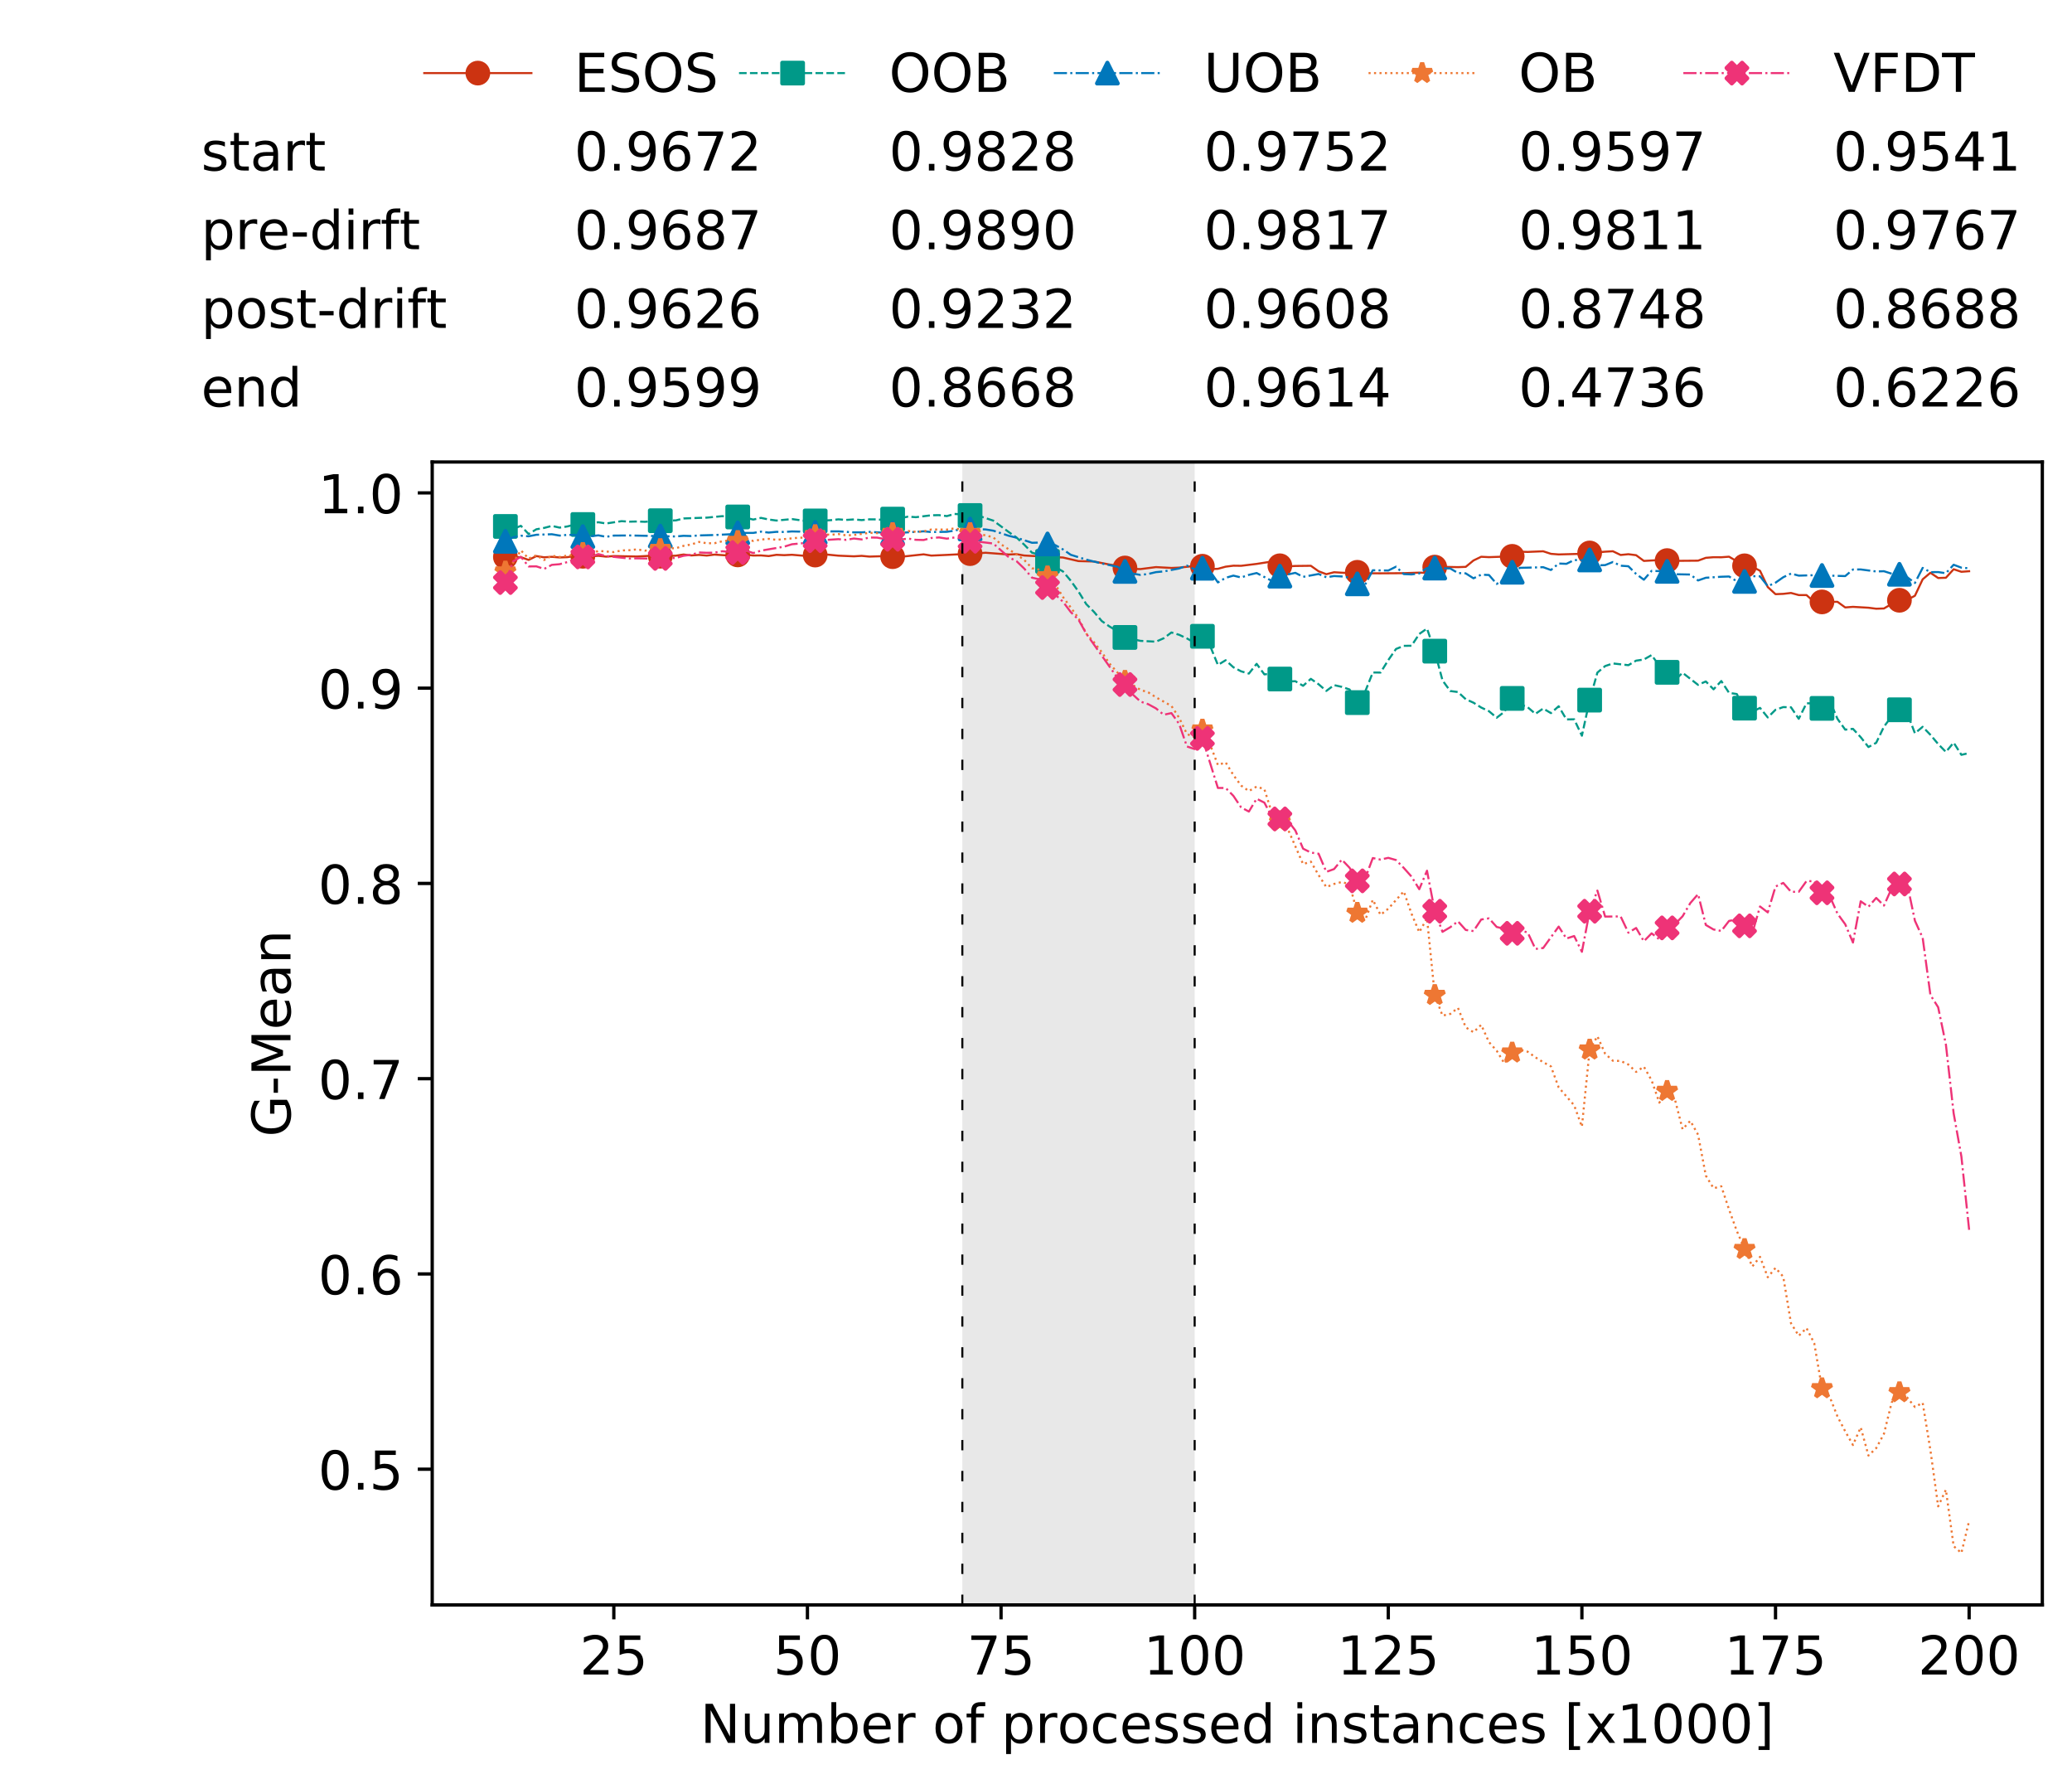 <?xml version="1.0" encoding="utf-8" standalone="no"?>
<!DOCTYPE svg PUBLIC "-//W3C//DTD SVG 1.1//EN"
  "http://www.w3.org/Graphics/SVG/1.1/DTD/svg11.dtd">
<!-- Created with matplotlib (https://matplotlib.org/) -->
<svg height="432.615pt" version="1.1" viewBox="0 0 502.65 432.615" width="502.65pt" xmlns="http://www.w3.org/2000/svg" xmlns:xlink="http://www.w3.org/1999/xlink">
 <defs>
  <style type="text/css">
*{stroke-linecap:butt;stroke-linejoin:round;white-space:pre;}
  </style>
 </defs>
 <g id="figure_1">
  <g id="patch_1">
   <path d="M 0 432.615 
L 502.65 432.615 
L 502.65 0 
L 0 0 
z
" style="fill:#ffffff;"/>
  </g>
  <g id="axes_1">
   <g id="patch_2">
    <path d="M 104.85 389.252 
L 495.45 389.252 
L 495.45 112.052 
L 104.85 112.052 
z
" style="fill:#ffffff;"/>
   </g>
   <g id="patch_3">
    <path clip-path="url(#pcdc728ffed)" d="M 289.817 389.252 
L 289.817 112.052 
L 233.453 112.052 
L 233.453 389.252 
z
" style="fill:#d3d3d3;opacity:0.5;"/>
   </g>
   <g id="matplotlib.axis_1">
    <g id="xtick_1">
     <g id="line2d_1">
      <defs>
       <path d="M 0 0 
L 0 3.5 
" id="m2954fdfcaf" style="stroke:#000000;stroke-width:0.8;"/>
      </defs>
      <g>
       <use style="stroke:#000000;stroke-width:0.8;" x="148.908" xlink:href="#m2954fdfcaf" y="389.252"/>
      </g>
     </g>
     <g id="text_1">
      <!-- 25 -->
      <defs>
       <path d="M 19.188 8.297 
L 53.609 8.297 
L 53.609 0 
L 7.328 0 
L 7.328 8.297 
Q 12.938 14.109 22.625 23.891 
Q 32.328 33.688 34.812 36.531 
Q 39.547 41.844 41.422 45.531 
Q 43.312 49.219 43.312 52.781 
Q 43.312 58.594 39.234 62.25 
Q 35.156 65.922 28.609 65.922 
Q 23.969 65.922 18.812 64.312 
Q 13.672 62.703 7.812 59.422 
L 7.812 69.391 
Q 13.766 71.781 18.938 73 
Q 24.125 74.219 28.422 74.219 
Q 39.75 74.219 46.484 68.547 
Q 53.219 62.891 53.219 53.422 
Q 53.219 48.922 51.531 44.891 
Q 49.859 40.875 45.406 35.406 
Q 44.188 33.984 37.641 27.219 
Q 31.109 20.453 19.188 8.297 
z
" id="DejaVuSans-50"/>
       <path d="M 10.797 72.906 
L 49.516 72.906 
L 49.516 64.594 
L 19.828 64.594 
L 19.828 46.734 
Q 21.969 47.469 24.109 47.828 
Q 26.266 48.188 28.422 48.188 
Q 40.625 48.188 47.75 41.5 
Q 54.891 34.812 54.891 23.391 
Q 54.891 11.625 47.562 5.094 
Q 40.234 -1.422 26.906 -1.422 
Q 22.312 -1.422 17.547 -0.641 
Q 12.797 0.141 7.719 1.703 
L 7.719 11.625 
Q 12.109 9.234 16.797 8.062 
Q 21.484 6.891 26.703 6.891 
Q 35.156 6.891 40.078 11.328 
Q 45.016 15.766 45.016 23.391 
Q 45.016 31 40.078 35.438 
Q 35.156 39.891 26.703 39.891 
Q 22.75 39.891 18.812 39.016 
Q 14.891 38.141 10.797 36.281 
z
" id="DejaVuSans-53"/>
      </defs>
      <g transform="translate(140.636 406.13)scale(0.13 -0.13)">
       <use xlink:href="#DejaVuSans-50"/>
       <use x="63.623" xlink:href="#DejaVuSans-53"/>
      </g>
     </g>
    </g>
    <g id="xtick_2">
     <g id="line2d_2">
      <g>
       <use style="stroke:#000000;stroke-width:0.8;" x="195.877" xlink:href="#m2954fdfcaf" y="389.252"/>
      </g>
     </g>
     <g id="text_2">
      <!-- 50 -->
      <defs>
       <path d="M 31.781 66.406 
Q 24.172 66.406 20.328 58.906 
Q 16.5 51.422 16.5 36.375 
Q 16.5 21.391 20.328 13.891 
Q 24.172 6.391 31.781 6.391 
Q 39.453 6.391 43.281 13.891 
Q 47.125 21.391 47.125 36.375 
Q 47.125 51.422 43.281 58.906 
Q 39.453 66.406 31.781 66.406 
z
M 31.781 74.219 
Q 44.047 74.219 50.516 64.516 
Q 56.984 54.828 56.984 36.375 
Q 56.984 17.969 50.516 8.266 
Q 44.047 -1.422 31.781 -1.422 
Q 19.531 -1.422 13.062 8.266 
Q 6.594 17.969 6.594 36.375 
Q 6.594 54.828 13.062 64.516 
Q 19.531 74.219 31.781 74.219 
z
" id="DejaVuSans-48"/>
      </defs>
      <g transform="translate(187.606 406.13)scale(0.13 -0.13)">
       <use xlink:href="#DejaVuSans-53"/>
       <use x="63.623" xlink:href="#DejaVuSans-48"/>
      </g>
     </g>
    </g>
    <g id="xtick_3">
     <g id="line2d_3">
      <g>
       <use style="stroke:#000000;stroke-width:0.8;" x="242.847" xlink:href="#m2954fdfcaf" y="389.252"/>
      </g>
     </g>
     <g id="text_3">
      <!-- 75 -->
      <defs>
       <path d="M 8.203 72.906 
L 55.078 72.906 
L 55.078 68.703 
L 28.609 0 
L 18.312 0 
L 43.219 64.594 
L 8.203 64.594 
z
" id="DejaVuSans-55"/>
      </defs>
      <g transform="translate(234.576 406.13)scale(0.13 -0.13)">
       <use xlink:href="#DejaVuSans-55"/>
       <use x="63.623" xlink:href="#DejaVuSans-53"/>
      </g>
     </g>
    </g>
    <g id="xtick_4">
     <g id="line2d_4">
      <g>
       <use style="stroke:#000000;stroke-width:0.8;" x="289.817" xlink:href="#m2954fdfcaf" y="389.252"/>
      </g>
     </g>
     <g id="text_4">
      <!-- 100 -->
      <defs>
       <path d="M 12.406 8.297 
L 28.516 8.297 
L 28.516 63.922 
L 10.984 60.406 
L 10.984 69.391 
L 28.422 72.906 
L 38.281 72.906 
L 38.281 8.297 
L 54.391 8.297 
L 54.391 0 
L 12.406 0 
z
" id="DejaVuSans-49"/>
      </defs>
      <g transform="translate(277.41 406.13)scale(0.13 -0.13)">
       <use xlink:href="#DejaVuSans-49"/>
       <use x="63.623" xlink:href="#DejaVuSans-48"/>
       <use x="127.246" xlink:href="#DejaVuSans-48"/>
      </g>
     </g>
    </g>
    <g id="xtick_5">
     <g id="line2d_5">
      <g>
       <use style="stroke:#000000;stroke-width:0.8;" x="336.786" xlink:href="#m2954fdfcaf" y="389.252"/>
      </g>
     </g>
     <g id="text_5">
      <!-- 125 -->
      <g transform="translate(324.379 406.13)scale(0.13 -0.13)">
       <use xlink:href="#DejaVuSans-49"/>
       <use x="63.623" xlink:href="#DejaVuSans-50"/>
       <use x="127.246" xlink:href="#DejaVuSans-53"/>
      </g>
     </g>
    </g>
    <g id="xtick_6">
     <g id="line2d_6">
      <g>
       <use style="stroke:#000000;stroke-width:0.8;" x="383.756" xlink:href="#m2954fdfcaf" y="389.252"/>
      </g>
     </g>
     <g id="text_6">
      <!-- 150 -->
      <g transform="translate(371.349 406.13)scale(0.13 -0.13)">
       <use xlink:href="#DejaVuSans-49"/>
       <use x="63.623" xlink:href="#DejaVuSans-53"/>
       <use x="127.246" xlink:href="#DejaVuSans-48"/>
      </g>
     </g>
    </g>
    <g id="xtick_7">
     <g id="line2d_7">
      <g>
       <use style="stroke:#000000;stroke-width:0.8;" x="430.726" xlink:href="#m2954fdfcaf" y="389.252"/>
      </g>
     </g>
     <g id="text_7">
      <!-- 175 -->
      <g transform="translate(418.319 406.13)scale(0.13 -0.13)">
       <use xlink:href="#DejaVuSans-49"/>
       <use x="63.623" xlink:href="#DejaVuSans-55"/>
       <use x="127.246" xlink:href="#DejaVuSans-53"/>
      </g>
     </g>
    </g>
    <g id="xtick_8">
     <g id="line2d_8">
      <g>
       <use style="stroke:#000000;stroke-width:0.8;" x="477.695" xlink:href="#m2954fdfcaf" y="389.252"/>
      </g>
     </g>
     <g id="text_8">
      <!-- 200 -->
      <g transform="translate(465.289 406.13)scale(0.13 -0.13)">
       <use xlink:href="#DejaVuSans-50"/>
       <use x="63.623" xlink:href="#DejaVuSans-48"/>
       <use x="127.246" xlink:href="#DejaVuSans-48"/>
      </g>
     </g>
    </g>
    <g id="text_9">
     <!-- Number of processed instances [x1000] -->
     <defs>
      <path d="M 9.812 72.906 
L 23.094 72.906 
L 55.422 11.922 
L 55.422 72.906 
L 64.984 72.906 
L 64.984 0 
L 51.703 0 
L 19.391 60.984 
L 19.391 0 
L 9.812 0 
z
" id="DejaVuSans-78"/>
      <path d="M 8.5 21.578 
L 8.5 54.688 
L 17.484 54.688 
L 17.484 21.922 
Q 17.484 14.156 20.5 10.266 
Q 23.531 6.391 29.594 6.391 
Q 36.859 6.391 41.078 11.031 
Q 45.312 15.672 45.312 23.688 
L 45.312 54.688 
L 54.297 54.688 
L 54.297 0 
L 45.312 0 
L 45.312 8.406 
Q 42.047 3.422 37.719 1 
Q 33.406 -1.422 27.688 -1.422 
Q 18.266 -1.422 13.375 4.438 
Q 8.5 10.297 8.5 21.578 
z
M 31.109 56 
z
" id="DejaVuSans-117"/>
      <path d="M 52 44.188 
Q 55.375 50.25 60.062 53.125 
Q 64.75 56 71.094 56 
Q 79.641 56 84.281 50.016 
Q 88.922 44.047 88.922 33.016 
L 88.922 0 
L 79.891 0 
L 79.891 32.719 
Q 79.891 40.578 77.094 44.375 
Q 74.312 48.188 68.609 48.188 
Q 61.625 48.188 57.562 43.547 
Q 53.516 38.922 53.516 30.906 
L 53.516 0 
L 44.484 0 
L 44.484 32.719 
Q 44.484 40.625 41.703 44.406 
Q 38.922 48.188 33.109 48.188 
Q 26.219 48.188 22.156 43.531 
Q 18.109 38.875 18.109 30.906 
L 18.109 0 
L 9.078 0 
L 9.078 54.688 
L 18.109 54.688 
L 18.109 46.188 
Q 21.188 51.219 25.484 53.609 
Q 29.781 56 35.688 56 
Q 41.656 56 45.828 52.969 
Q 50 49.953 52 44.188 
z
" id="DejaVuSans-109"/>
      <path d="M 48.688 27.297 
Q 48.688 37.203 44.609 42.844 
Q 40.531 48.484 33.406 48.484 
Q 26.266 48.484 22.188 42.844 
Q 18.109 37.203 18.109 27.297 
Q 18.109 17.391 22.188 11.75 
Q 26.266 6.109 33.406 6.109 
Q 40.531 6.109 44.609 11.75 
Q 48.688 17.391 48.688 27.297 
z
M 18.109 46.391 
Q 20.953 51.266 25.266 53.625 
Q 29.594 56 35.594 56 
Q 45.562 56 51.781 48.094 
Q 58.016 40.188 58.016 27.297 
Q 58.016 14.406 51.781 6.484 
Q 45.562 -1.422 35.594 -1.422 
Q 29.594 -1.422 25.266 0.953 
Q 20.953 3.328 18.109 8.203 
L 18.109 0 
L 9.078 0 
L 9.078 75.984 
L 18.109 75.984 
z
" id="DejaVuSans-98"/>
      <path d="M 56.203 29.594 
L 56.203 25.203 
L 14.891 25.203 
Q 15.484 15.922 20.484 11.062 
Q 25.484 6.203 34.422 6.203 
Q 39.594 6.203 44.453 7.469 
Q 49.312 8.734 54.109 11.281 
L 54.109 2.781 
Q 49.266 0.734 44.188 -0.344 
Q 39.109 -1.422 33.891 -1.422 
Q 20.797 -1.422 13.156 6.188 
Q 5.516 13.812 5.516 26.812 
Q 5.516 40.234 12.766 48.109 
Q 20.016 56 32.328 56 
Q 43.359 56 49.781 48.891 
Q 56.203 41.797 56.203 29.594 
z
M 47.219 32.234 
Q 47.125 39.594 43.094 43.984 
Q 39.062 48.391 32.422 48.391 
Q 24.906 48.391 20.391 44.141 
Q 15.875 39.891 15.188 32.172 
z
" id="DejaVuSans-101"/>
      <path d="M 41.109 46.297 
Q 39.594 47.172 37.812 47.578 
Q 36.031 48 33.891 48 
Q 26.266 48 22.188 43.047 
Q 18.109 38.094 18.109 28.812 
L 18.109 0 
L 9.078 0 
L 9.078 54.688 
L 18.109 54.688 
L 18.109 46.188 
Q 20.953 51.172 25.484 53.578 
Q 30.031 56 36.531 56 
Q 37.453 56 38.578 55.875 
Q 39.703 55.766 41.062 55.516 
z
" id="DejaVuSans-114"/>
      <path id="DejaVuSans-32"/>
      <path d="M 30.609 48.391 
Q 23.391 48.391 19.188 42.75 
Q 14.984 37.109 14.984 27.297 
Q 14.984 17.484 19.156 11.844 
Q 23.344 6.203 30.609 6.203 
Q 37.797 6.203 41.984 11.859 
Q 46.188 17.531 46.188 27.297 
Q 46.188 37.016 41.984 42.703 
Q 37.797 48.391 30.609 48.391 
z
M 30.609 56 
Q 42.328 56 49.016 48.375 
Q 55.719 40.766 55.719 27.297 
Q 55.719 13.875 49.016 6.219 
Q 42.328 -1.422 30.609 -1.422 
Q 18.844 -1.422 12.172 6.219 
Q 5.516 13.875 5.516 27.297 
Q 5.516 40.766 12.172 48.375 
Q 18.844 56 30.609 56 
z
" id="DejaVuSans-111"/>
      <path d="M 37.109 75.984 
L 37.109 68.5 
L 28.516 68.5 
Q 23.688 68.5 21.797 66.547 
Q 19.922 64.594 19.922 59.516 
L 19.922 54.688 
L 34.719 54.688 
L 34.719 47.703 
L 19.922 47.703 
L 19.922 0 
L 10.891 0 
L 10.891 47.703 
L 2.297 47.703 
L 2.297 54.688 
L 10.891 54.688 
L 10.891 58.5 
Q 10.891 67.625 15.141 71.797 
Q 19.391 75.984 28.609 75.984 
z
" id="DejaVuSans-102"/>
      <path d="M 18.109 8.203 
L 18.109 -20.797 
L 9.078 -20.797 
L 9.078 54.688 
L 18.109 54.688 
L 18.109 46.391 
Q 20.953 51.266 25.266 53.625 
Q 29.594 56 35.594 56 
Q 45.562 56 51.781 48.094 
Q 58.016 40.188 58.016 27.297 
Q 58.016 14.406 51.781 6.484 
Q 45.562 -1.422 35.594 -1.422 
Q 29.594 -1.422 25.266 0.953 
Q 20.953 3.328 18.109 8.203 
z
M 48.688 27.297 
Q 48.688 37.203 44.609 42.844 
Q 40.531 48.484 33.406 48.484 
Q 26.266 48.484 22.188 42.844 
Q 18.109 37.203 18.109 27.297 
Q 18.109 17.391 22.188 11.75 
Q 26.266 6.109 33.406 6.109 
Q 40.531 6.109 44.609 11.75 
Q 48.688 17.391 48.688 27.297 
z
" id="DejaVuSans-112"/>
      <path d="M 48.781 52.594 
L 48.781 44.188 
Q 44.969 46.297 41.141 47.344 
Q 37.312 48.391 33.406 48.391 
Q 24.656 48.391 19.812 42.844 
Q 14.984 37.312 14.984 27.297 
Q 14.984 17.281 19.812 11.734 
Q 24.656 6.203 33.406 6.203 
Q 37.312 6.203 41.141 7.25 
Q 44.969 8.297 48.781 10.406 
L 48.781 2.094 
Q 45.016 0.344 40.984 -0.531 
Q 36.969 -1.422 32.422 -1.422 
Q 20.062 -1.422 12.781 6.344 
Q 5.516 14.109 5.516 27.297 
Q 5.516 40.672 12.859 48.328 
Q 20.219 56 33.016 56 
Q 37.156 56 41.109 55.141 
Q 45.062 54.297 48.781 52.594 
z
" id="DejaVuSans-99"/>
      <path d="M 44.281 53.078 
L 44.281 44.578 
Q 40.484 46.531 36.375 47.5 
Q 32.281 48.484 27.875 48.484 
Q 21.188 48.484 17.844 46.438 
Q 14.5 44.391 14.5 40.281 
Q 14.5 37.156 16.891 35.375 
Q 19.281 33.594 26.516 31.984 
L 29.594 31.297 
Q 39.156 29.25 43.188 25.516 
Q 47.219 21.781 47.219 15.094 
Q 47.219 7.469 41.188 3.016 
Q 35.156 -1.422 24.609 -1.422 
Q 20.219 -1.422 15.453 -0.562 
Q 10.688 0.297 5.422 2 
L 5.422 11.281 
Q 10.406 8.688 15.234 7.391 
Q 20.062 6.109 24.812 6.109 
Q 31.156 6.109 34.562 8.281 
Q 37.984 10.453 37.984 14.406 
Q 37.984 18.062 35.516 20.016 
Q 33.062 21.969 24.703 23.781 
L 21.578 24.516 
Q 13.234 26.266 9.516 29.906 
Q 5.812 33.547 5.812 39.891 
Q 5.812 47.609 11.281 51.797 
Q 16.75 56 26.812 56 
Q 31.781 56 36.172 55.266 
Q 40.578 54.547 44.281 53.078 
z
" id="DejaVuSans-115"/>
      <path d="M 45.406 46.391 
L 45.406 75.984 
L 54.391 75.984 
L 54.391 0 
L 45.406 0 
L 45.406 8.203 
Q 42.578 3.328 38.25 0.953 
Q 33.938 -1.422 27.875 -1.422 
Q 17.969 -1.422 11.734 6.484 
Q 5.516 14.406 5.516 27.297 
Q 5.516 40.188 11.734 48.094 
Q 17.969 56 27.875 56 
Q 33.938 56 38.25 53.625 
Q 42.578 51.266 45.406 46.391 
z
M 14.797 27.297 
Q 14.797 17.391 18.875 11.75 
Q 22.953 6.109 30.078 6.109 
Q 37.203 6.109 41.297 11.75 
Q 45.406 17.391 45.406 27.297 
Q 45.406 37.203 41.297 42.844 
Q 37.203 48.484 30.078 48.484 
Q 22.953 48.484 18.875 42.844 
Q 14.797 37.203 14.797 27.297 
z
" id="DejaVuSans-100"/>
      <path d="M 9.422 54.688 
L 18.406 54.688 
L 18.406 0 
L 9.422 0 
z
M 9.422 75.984 
L 18.406 75.984 
L 18.406 64.594 
L 9.422 64.594 
z
" id="DejaVuSans-105"/>
      <path d="M 54.891 33.016 
L 54.891 0 
L 45.906 0 
L 45.906 32.719 
Q 45.906 40.484 42.875 44.328 
Q 39.844 48.188 33.797 48.188 
Q 26.516 48.188 22.312 43.547 
Q 18.109 38.922 18.109 30.906 
L 18.109 0 
L 9.078 0 
L 9.078 54.688 
L 18.109 54.688 
L 18.109 46.188 
Q 21.344 51.125 25.703 53.562 
Q 30.078 56 35.797 56 
Q 45.219 56 50.047 50.172 
Q 54.891 44.344 54.891 33.016 
z
" id="DejaVuSans-110"/>
      <path d="M 18.312 70.219 
L 18.312 54.688 
L 36.812 54.688 
L 36.812 47.703 
L 18.312 47.703 
L 18.312 18.016 
Q 18.312 11.328 20.141 9.422 
Q 21.969 7.516 27.594 7.516 
L 36.812 7.516 
L 36.812 0 
L 27.594 0 
Q 17.188 0 13.234 3.875 
Q 9.281 7.766 9.281 18.016 
L 9.281 47.703 
L 2.688 47.703 
L 2.688 54.688 
L 9.281 54.688 
L 9.281 70.219 
z
" id="DejaVuSans-116"/>
      <path d="M 34.281 27.484 
Q 23.391 27.484 19.188 25 
Q 14.984 22.516 14.984 16.5 
Q 14.984 11.719 18.141 8.906 
Q 21.297 6.109 26.703 6.109 
Q 34.188 6.109 38.703 11.406 
Q 43.219 16.703 43.219 25.484 
L 43.219 27.484 
z
M 52.203 31.203 
L 52.203 0 
L 43.219 0 
L 43.219 8.297 
Q 40.141 3.328 35.547 0.953 
Q 30.953 -1.422 24.312 -1.422 
Q 15.922 -1.422 10.953 3.297 
Q 6 8.016 6 15.922 
Q 6 25.141 12.172 29.828 
Q 18.359 34.516 30.609 34.516 
L 43.219 34.516 
L 43.219 35.406 
Q 43.219 41.609 39.141 45 
Q 35.062 48.391 27.688 48.391 
Q 23 48.391 18.547 47.266 
Q 14.109 46.141 10.016 43.891 
L 10.016 52.203 
Q 14.938 54.109 19.578 55.047 
Q 24.219 56 28.609 56 
Q 40.484 56 46.344 49.844 
Q 52.203 43.703 52.203 31.203 
z
" id="DejaVuSans-97"/>
      <path d="M 8.594 75.984 
L 29.297 75.984 
L 29.297 69 
L 17.578 69 
L 17.578 -6.203 
L 29.297 -6.203 
L 29.297 -13.188 
L 8.594 -13.188 
z
" id="DejaVuSans-91"/>
      <path d="M 54.891 54.688 
L 35.109 28.078 
L 55.906 0 
L 45.312 0 
L 29.391 21.484 
L 13.484 0 
L 2.875 0 
L 24.125 28.609 
L 4.688 54.688 
L 15.281 54.688 
L 29.781 35.203 
L 44.281 54.688 
z
" id="DejaVuSans-120"/>
      <path d="M 30.422 75.984 
L 30.422 -13.188 
L 9.719 -13.188 
L 9.719 -6.203 
L 21.391 -6.203 
L 21.391 69 
L 9.719 69 
L 9.719 75.984 
z
" id="DejaVuSans-93"/>
     </defs>
     <g transform="translate(169.881 422.711)scale(0.13 -0.13)">
      <use xlink:href="#DejaVuSans-78"/>
      <use x="74.805" xlink:href="#DejaVuSans-117"/>
      <use x="138.184" xlink:href="#DejaVuSans-109"/>
      <use x="235.596" xlink:href="#DejaVuSans-98"/>
      <use x="299.072" xlink:href="#DejaVuSans-101"/>
      <use x="360.596" xlink:href="#DejaVuSans-114"/>
      <use x="401.709" xlink:href="#DejaVuSans-32"/>
      <use x="433.496" xlink:href="#DejaVuSans-111"/>
      <use x="494.678" xlink:href="#DejaVuSans-102"/>
      <use x="529.883" xlink:href="#DejaVuSans-32"/>
      <use x="561.67" xlink:href="#DejaVuSans-112"/>
      <use x="625.146" xlink:href="#DejaVuSans-114"/>
      <use x="666.229" xlink:href="#DejaVuSans-111"/>
      <use x="727.41" xlink:href="#DejaVuSans-99"/>
      <use x="782.391" xlink:href="#DejaVuSans-101"/>
      <use x="843.914" xlink:href="#DejaVuSans-115"/>
      <use x="896.014" xlink:href="#DejaVuSans-115"/>
      <use x="948.113" xlink:href="#DejaVuSans-101"/>
      <use x="1009.637" xlink:href="#DejaVuSans-100"/>
      <use x="1073.113" xlink:href="#DejaVuSans-32"/>
      <use x="1104.9" xlink:href="#DejaVuSans-105"/>
      <use x="1132.684" xlink:href="#DejaVuSans-110"/>
      <use x="1196.062" xlink:href="#DejaVuSans-115"/>
      <use x="1248.162" xlink:href="#DejaVuSans-116"/>
      <use x="1287.371" xlink:href="#DejaVuSans-97"/>
      <use x="1348.65" xlink:href="#DejaVuSans-110"/>
      <use x="1412.029" xlink:href="#DejaVuSans-99"/>
      <use x="1467.01" xlink:href="#DejaVuSans-101"/>
      <use x="1528.533" xlink:href="#DejaVuSans-115"/>
      <use x="1580.633" xlink:href="#DejaVuSans-32"/>
      <use x="1612.42" xlink:href="#DejaVuSans-91"/>
      <use x="1651.434" xlink:href="#DejaVuSans-120"/>
      <use x="1710.613" xlink:href="#DejaVuSans-49"/>
      <use x="1774.236" xlink:href="#DejaVuSans-48"/>
      <use x="1837.859" xlink:href="#DejaVuSans-48"/>
      <use x="1901.482" xlink:href="#DejaVuSans-48"/>
      <use x="1965.105" xlink:href="#DejaVuSans-93"/>
     </g>
    </g>
   </g>
   <g id="matplotlib.axis_2">
    <g id="ytick_1">
     <g id="line2d_9">
      <defs>
       <path d="M 0 0 
L -3.5 0 
" id="m611b9b4855" style="stroke:#000000;stroke-width:0.8;"/>
      </defs>
      <g>
       <use style="stroke:#000000;stroke-width:0.8;" x="104.85" xlink:href="#m611b9b4855" y="356.334"/>
      </g>
     </g>
     <g id="text_10">
      <!-- 0.5 -->
      <defs>
       <path d="M 10.688 12.406 
L 21 12.406 
L 21 0 
L 10.688 0 
z
" id="DejaVuSans-46"/>
      </defs>
      <g transform="translate(77.176 361.273)scale(0.13 -0.13)">
       <use xlink:href="#DejaVuSans-48"/>
       <use x="63.623" xlink:href="#DejaVuSans-46"/>
       <use x="95.41" xlink:href="#DejaVuSans-53"/>
      </g>
     </g>
    </g>
    <g id="ytick_2">
     <g id="line2d_10">
      <g>
       <use style="stroke:#000000;stroke-width:0.8;" x="104.85" xlink:href="#m611b9b4855" y="308.976"/>
      </g>
     </g>
     <g id="text_11">
      <!-- 0.6 -->
      <defs>
       <path d="M 33.016 40.375 
Q 26.375 40.375 22.484 35.828 
Q 18.609 31.297 18.609 23.391 
Q 18.609 15.531 22.484 10.953 
Q 26.375 6.391 33.016 6.391 
Q 39.656 6.391 43.531 10.953 
Q 47.406 15.531 47.406 23.391 
Q 47.406 31.297 43.531 35.828 
Q 39.656 40.375 33.016 40.375 
z
M 52.594 71.297 
L 52.594 62.312 
Q 48.875 64.062 45.094 64.984 
Q 41.312 65.922 37.594 65.922 
Q 27.828 65.922 22.672 59.328 
Q 17.531 52.734 16.797 39.406 
Q 19.672 43.656 24.016 45.922 
Q 28.375 48.188 33.594 48.188 
Q 44.578 48.188 50.953 41.516 
Q 57.328 34.859 57.328 23.391 
Q 57.328 12.156 50.688 5.359 
Q 44.047 -1.422 33.016 -1.422 
Q 20.359 -1.422 13.672 8.266 
Q 6.984 17.969 6.984 36.375 
Q 6.984 53.656 15.188 63.938 
Q 23.391 74.219 37.203 74.219 
Q 40.922 74.219 44.703 73.484 
Q 48.484 72.75 52.594 71.297 
z
" id="DejaVuSans-54"/>
      </defs>
      <g transform="translate(77.176 313.915)scale(0.13 -0.13)">
       <use xlink:href="#DejaVuSans-48"/>
       <use x="63.623" xlink:href="#DejaVuSans-46"/>
       <use x="95.41" xlink:href="#DejaVuSans-54"/>
      </g>
     </g>
    </g>
    <g id="ytick_3">
     <g id="line2d_11">
      <g>
       <use style="stroke:#000000;stroke-width:0.8;" x="104.85" xlink:href="#m611b9b4855" y="261.618"/>
      </g>
     </g>
     <g id="text_12">
      <!-- 0.7 -->
      <g transform="translate(77.176 266.556)scale(0.13 -0.13)">
       <use xlink:href="#DejaVuSans-48"/>
       <use x="63.623" xlink:href="#DejaVuSans-46"/>
       <use x="95.41" xlink:href="#DejaVuSans-55"/>
      </g>
     </g>
    </g>
    <g id="ytick_4">
     <g id="line2d_12">
      <g>
       <use style="stroke:#000000;stroke-width:0.8;" x="104.85" xlink:href="#m611b9b4855" y="214.259"/>
      </g>
     </g>
     <g id="text_13">
      <!-- 0.8 -->
      <defs>
       <path d="M 31.781 34.625 
Q 24.75 34.625 20.719 30.859 
Q 16.703 27.094 16.703 20.516 
Q 16.703 13.922 20.719 10.156 
Q 24.75 6.391 31.781 6.391 
Q 38.812 6.391 42.859 10.172 
Q 46.922 13.969 46.922 20.516 
Q 46.922 27.094 42.891 30.859 
Q 38.875 34.625 31.781 34.625 
z
M 21.922 38.812 
Q 15.578 40.375 12.031 44.719 
Q 8.5 49.078 8.5 55.328 
Q 8.5 64.062 14.719 69.141 
Q 20.953 74.219 31.781 74.219 
Q 42.672 74.219 48.875 69.141 
Q 55.078 64.062 55.078 55.328 
Q 55.078 49.078 51.531 44.719 
Q 48 40.375 41.703 38.812 
Q 48.828 37.156 52.797 32.312 
Q 56.781 27.484 56.781 20.516 
Q 56.781 9.906 50.312 4.234 
Q 43.844 -1.422 31.781 -1.422 
Q 19.734 -1.422 13.25 4.234 
Q 6.781 9.906 6.781 20.516 
Q 6.781 27.484 10.781 32.312 
Q 14.797 37.156 21.922 38.812 
z
M 18.312 54.391 
Q 18.312 48.734 21.844 45.562 
Q 25.391 42.391 31.781 42.391 
Q 38.141 42.391 41.719 45.562 
Q 45.312 48.734 45.312 54.391 
Q 45.312 60.062 41.719 63.234 
Q 38.141 66.406 31.781 66.406 
Q 25.391 66.406 21.844 63.234 
Q 18.312 60.062 18.312 54.391 
z
" id="DejaVuSans-56"/>
      </defs>
      <g transform="translate(77.176 219.198)scale(0.13 -0.13)">
       <use xlink:href="#DejaVuSans-48"/>
       <use x="63.623" xlink:href="#DejaVuSans-46"/>
       <use x="95.41" xlink:href="#DejaVuSans-56"/>
      </g>
     </g>
    </g>
    <g id="ytick_5">
     <g id="line2d_13">
      <g>
       <use style="stroke:#000000;stroke-width:0.8;" x="104.85" xlink:href="#m611b9b4855" y="166.901"/>
      </g>
     </g>
     <g id="text_14">
      <!-- 0.9 -->
      <defs>
       <path d="M 10.984 1.516 
L 10.984 10.5 
Q 14.703 8.734 18.5 7.812 
Q 22.312 6.891 25.984 6.891 
Q 35.75 6.891 40.891 13.453 
Q 46.047 20.016 46.781 33.406 
Q 43.953 29.203 39.594 26.953 
Q 35.25 24.703 29.984 24.703 
Q 19.047 24.703 12.672 31.312 
Q 6.297 37.938 6.297 49.422 
Q 6.297 60.641 12.938 67.422 
Q 19.578 74.219 30.609 74.219 
Q 43.266 74.219 49.922 64.516 
Q 56.594 54.828 56.594 36.375 
Q 56.594 19.141 48.406 8.859 
Q 40.234 -1.422 26.422 -1.422 
Q 22.703 -1.422 18.891 -0.688 
Q 15.094 0.047 10.984 1.516 
z
M 30.609 32.422 
Q 37.25 32.422 41.125 36.953 
Q 45.016 41.5 45.016 49.422 
Q 45.016 57.281 41.125 61.844 
Q 37.25 66.406 30.609 66.406 
Q 23.969 66.406 20.094 61.844 
Q 16.219 57.281 16.219 49.422 
Q 16.219 41.5 20.094 36.953 
Q 23.969 32.422 30.609 32.422 
z
" id="DejaVuSans-57"/>
      </defs>
      <g transform="translate(77.176 171.84)scale(0.13 -0.13)">
       <use xlink:href="#DejaVuSans-48"/>
       <use x="63.623" xlink:href="#DejaVuSans-46"/>
       <use x="95.41" xlink:href="#DejaVuSans-57"/>
      </g>
     </g>
    </g>
    <g id="ytick_6">
     <g id="line2d_14">
      <g>
       <use style="stroke:#000000;stroke-width:0.8;" x="104.85" xlink:href="#m611b9b4855" y="119.543"/>
      </g>
     </g>
     <g id="text_15">
      <!-- 1.0 -->
      <g transform="translate(77.176 124.482)scale(0.13 -0.13)">
       <use xlink:href="#DejaVuSans-49"/>
       <use x="63.623" xlink:href="#DejaVuSans-46"/>
       <use x="95.41" xlink:href="#DejaVuSans-48"/>
      </g>
     </g>
    </g>
    <g id="text_16">
     <!-- G-Mean -->
     <defs>
      <path d="M 59.516 10.406 
L 59.516 29.984 
L 43.406 29.984 
L 43.406 38.094 
L 69.281 38.094 
L 69.281 6.781 
Q 63.578 2.734 56.688 0.656 
Q 49.812 -1.422 42 -1.422 
Q 24.906 -1.422 15.25 8.562 
Q 5.609 18.562 5.609 36.375 
Q 5.609 54.25 15.25 64.234 
Q 24.906 74.219 42 74.219 
Q 49.125 74.219 55.547 72.453 
Q 61.969 70.703 67.391 67.281 
L 67.391 56.781 
Q 61.922 61.422 55.766 63.766 
Q 49.609 66.109 42.828 66.109 
Q 29.438 66.109 22.719 58.641 
Q 16.016 51.172 16.016 36.375 
Q 16.016 21.625 22.719 14.156 
Q 29.438 6.688 42.828 6.688 
Q 48.047 6.688 52.141 7.594 
Q 56.25 8.5 59.516 10.406 
z
" id="DejaVuSans-71"/>
      <path d="M 4.891 31.391 
L 31.203 31.391 
L 31.203 23.391 
L 4.891 23.391 
z
" id="DejaVuSans-45"/>
      <path d="M 9.812 72.906 
L 24.516 72.906 
L 43.109 23.297 
L 61.812 72.906 
L 76.516 72.906 
L 76.516 0 
L 66.891 0 
L 66.891 64.016 
L 48.094 14.016 
L 38.188 14.016 
L 19.391 64.016 
L 19.391 0 
L 9.812 0 
z
" id="DejaVuSans-77"/>
     </defs>
     <g transform="translate(70.472 275.744)rotate(-90)scale(0.13 -0.13)">
      <use xlink:href="#DejaVuSans-71"/>
      <use x="77.49" xlink:href="#DejaVuSans-45"/>
      <use x="113.574" xlink:href="#DejaVuSans-77"/>
      <use x="199.854" xlink:href="#DejaVuSans-101"/>
      <use x="261.377" xlink:href="#DejaVuSans-97"/>
      <use x="322.656" xlink:href="#DejaVuSans-110"/>
     </g>
    </g>
   </g>
   <g id="line2d_15"/>
   <g id="line2d_16"/>
   <g id="line2d_17"/>
   <g id="line2d_18"/>
   <g id="line2d_19"/>
   <g id="line2d_20">
    <path clip-path="url(#pcdc728ffed)" d="M 122.605 135.092 
L 126.362 135.131 
L 128.241 135.799 
L 130.12 134.871 
L 131.998 135.168 
L 133.877 135.046 
L 135.756 135.202 
L 137.635 135.131 
L 139.514 134.817 
L 143.271 134.952 
L 145.15 134.803 
L 147.029 135.005 
L 148.908 134.861 
L 154.544 134.977 
L 158.302 134.762 
L 160.18 134.904 
L 163.938 134.775 
L 165.817 134.491 
L 167.695 134.713 
L 169.574 134.583 
L 171.453 134.743 
L 173.332 134.51 
L 177.089 134.756 
L 180.847 134.519 
L 182.726 134.733 
L 184.605 134.707 
L 186.483 134.864 
L 188.362 134.56 
L 190.241 134.646 
L 192.12 134.55 
L 195.877 134.865 
L 199.635 134.403 
L 203.392 134.769 
L 207.15 134.927 
L 209.029 134.814 
L 210.908 134.991 
L 214.665 134.874 
L 218.423 135.055 
L 224.059 134.447 
L 225.938 134.751 
L 229.695 134.582 
L 237.211 134.206 
L 239.089 134.058 
L 244.726 134.486 
L 246.605 134.4 
L 248.483 134.732 
L 255.998 135.128 
L 257.877 135.216 
L 261.635 136.084 
L 265.392 136.181 
L 269.15 136.917 
L 271.029 137.203 
L 272.908 137.757 
L 274.786 137.977 
L 276.665 138.022 
L 280.423 137.541 
L 284.18 137.746 
L 286.059 137.666 
L 289.817 137.264 
L 291.695 137.328 
L 293.574 138.031 
L 295.453 137.955 
L 297.332 137.437 
L 299.211 137.2 
L 301.089 137.225 
L 304.847 136.766 
L 308.605 136.178 
L 310.483 137.218 
L 312.362 137.368 
L 314.241 137.265 
L 317.998 137.22 
L 319.877 138.553 
L 321.756 139.265 
L 323.635 138.789 
L 327.392 139.011 
L 329.271 138.8 
L 331.15 139.043 
L 334.908 139.053 
L 340.544 139.013 
L 344.302 138.883 
L 346.18 138.941 
L 348.059 137.54 
L 349.938 137.474 
L 353.695 137.552 
L 355.574 137.482 
L 357.453 135.934 
L 359.332 135.033 
L 361.211 135.128 
L 366.847 134.93 
L 368.726 133.801 
L 370.605 133.859 
L 374.362 133.703 
L 376.241 134.322 
L 378.12 134.471 
L 383.756 134.318 
L 389.392 133.805 
L 391.271 133.697 
L 393.15 134.6 
L 395.029 134.413 
L 396.908 134.655 
L 398.786 136.04 
L 402.544 135.836 
L 406.302 136.028 
L 411.938 135.979 
L 413.817 135.29 
L 415.695 135.141 
L 417.574 135.155 
L 419.453 135.017 
L 423.211 137.227 
L 425.089 137.43 
L 426.968 138.433 
L 428.847 142.384 
L 430.726 144.107 
L 432.605 144.031 
L 434.483 143.813 
L 436.362 144.323 
L 438.241 144.323 
L 440.12 145.996 
L 445.756 145.958 
L 447.635 147.327 
L 449.514 147.181 
L 453.271 147.394 
L 455.15 147.636 
L 457.029 147.577 
L 458.908 146.478 
L 460.786 145.588 
L 462.665 145.477 
L 464.544 144.488 
L 466.423 140.502 
L 468.302 138.915 
L 470.18 140.187 
L 472.059 140.124 
L 473.938 138.058 
L 475.817 138.68 
L 477.695 138.539 
L 477.695 138.539 
" style="fill:none;stroke:#cc3311;stroke-linecap:square;stroke-width:0.5;"/>
    <defs>
     <path d="M 0 2.5 
C 0.663 2.5 1.299 2.237 1.768 1.768 
C 2.237 1.299 2.5 0.663 2.5 0 
C 2.5 -0.663 2.237 -1.299 1.768 -1.768 
C 1.299 -2.237 0.663 -2.5 0 -2.5 
C -0.663 -2.5 -1.299 -2.237 -1.768 -1.768 
C -2.237 -1.299 -2.5 -0.663 -2.5 0 
C -2.5 0.663 -2.237 1.299 -1.768 1.768 
C -1.299 2.237 -0.663 2.5 0 2.5 
z
" id="m8da1e4d09e" style="stroke:#cc3311;"/>
    </defs>
    <g clip-path="url(#pcdc728ffed)">
     <use style="fill:#cc3311;stroke:#cc3311;" x="122.605" xlink:href="#m8da1e4d09e" y="135.092"/>
     <use style="fill:#cc3311;stroke:#cc3311;" x="141.392" xlink:href="#m8da1e4d09e" y="134.918"/>
     <use style="fill:#cc3311;stroke:#cc3311;" x="160.18" xlink:href="#m8da1e4d09e" y="134.904"/>
     <use style="fill:#cc3311;stroke:#cc3311;" x="178.968" xlink:href="#m8da1e4d09e" y="134.584"/>
     <use style="fill:#cc3311;stroke:#cc3311;" x="197.756" xlink:href="#m8da1e4d09e" y="134.621"/>
     <use style="fill:#cc3311;stroke:#cc3311;" x="216.544" xlink:href="#m8da1e4d09e" y="135.014"/>
     <use style="fill:#cc3311;stroke:#cc3311;" x="235.332" xlink:href="#m8da1e4d09e" y="134.273"/>
     <use style="fill:#cc3311;stroke:#cc3311;" x="254.12" xlink:href="#m8da1e4d09e" y="135.018"/>
     <use style="fill:#cc3311;stroke:#cc3311;" x="272.908" xlink:href="#m8da1e4d09e" y="137.757"/>
     <use style="fill:#cc3311;stroke:#cc3311;" x="291.695" xlink:href="#m8da1e4d09e" y="137.328"/>
     <use style="fill:#cc3311;stroke:#cc3311;" x="310.483" xlink:href="#m8da1e4d09e" y="137.218"/>
     <use style="fill:#cc3311;stroke:#cc3311;" x="329.271" xlink:href="#m8da1e4d09e" y="138.8"/>
     <use style="fill:#cc3311;stroke:#cc3311;" x="348.059" xlink:href="#m8da1e4d09e" y="137.54"/>
     <use style="fill:#cc3311;stroke:#cc3311;" x="366.847" xlink:href="#m8da1e4d09e" y="134.93"/>
     <use style="fill:#cc3311;stroke:#cc3311;" x="385.635" xlink:href="#m8da1e4d09e" y="134.112"/>
     <use style="fill:#cc3311;stroke:#cc3311;" x="404.423" xlink:href="#m8da1e4d09e" y="135.96"/>
     <use style="fill:#cc3311;stroke:#cc3311;" x="423.211" xlink:href="#m8da1e4d09e" y="137.227"/>
     <use style="fill:#cc3311;stroke:#cc3311;" x="441.998" xlink:href="#m8da1e4d09e" y="145.985"/>
     <use style="fill:#cc3311;stroke:#cc3311;" x="460.786" xlink:href="#m8da1e4d09e" y="145.588"/>
    </g>
   </g>
   <g id="line2d_21"/>
   <g id="line2d_22"/>
   <g id="line2d_23"/>
   <g id="line2d_24"/>
   <g id="line2d_25">
    <path clip-path="url(#pcdc728ffed)" d="M 122.605 127.678 
L 124.483 128.289 
L 126.362 127.527 
L 128.241 129.524 
L 130.12 128.366 
L 131.998 128.041 
L 133.877 127.548 
L 135.756 127.968 
L 137.635 127.681 
L 139.514 127.208 
L 141.392 127.213 
L 145.15 126.66 
L 147.029 126.963 
L 150.786 126.399 
L 152.665 126.522 
L 154.544 126.479 
L 156.423 126.553 
L 160.18 126.292 
L 163.938 126.218 
L 165.817 125.745 
L 169.574 125.602 
L 171.453 125.547 
L 175.211 125.184 
L 177.089 125.368 
L 178.968 125.383 
L 180.847 125.558 
L 182.726 126.013 
L 184.605 125.604 
L 186.483 125.995 
L 188.362 126.251 
L 192.12 125.892 
L 195.877 126.421 
L 201.514 126.163 
L 203.392 125.957 
L 205.271 126.098 
L 207.15 125.977 
L 209.029 126.14 
L 210.908 125.957 
L 212.786 125.975 
L 214.665 126.134 
L 218.423 125.677 
L 220.302 125.295 
L 222.18 125.436 
L 225.938 124.97 
L 227.817 124.94 
L 229.695 125.172 
L 231.574 124.652 
L 233.453 124.744 
L 235.332 125.035 
L 237.211 125.031 
L 240.968 126.272 
L 244.726 129.049 
L 246.605 130.371 
L 248.483 132.112 
L 250.362 134.05 
L 252.241 134.543 
L 254.12 136.16 
L 255.998 137.534 
L 257.877 138.606 
L 259.756 140.844 
L 261.635 143.472 
L 263.514 146.517 
L 265.392 148.401 
L 267.271 150.621 
L 269.15 151.941 
L 271.029 153.058 
L 272.908 154.604 
L 276.665 155.429 
L 280.423 155.631 
L 282.302 154.802 
L 284.18 153.398 
L 286.059 153.962 
L 287.938 154.84 
L 289.817 155.897 
L 291.695 154.325 
L 293.574 156.68 
L 295.453 161.277 
L 297.332 160.126 
L 299.211 161.838 
L 301.089 162.821 
L 302.968 163.367 
L 304.847 161.003 
L 306.726 163.558 
L 308.605 163.37 
L 310.483 164.688 
L 312.362 165.279 
L 314.241 165.217 
L 316.12 166.331 
L 317.998 164.642 
L 319.877 165.949 
L 321.756 167.572 
L 323.635 166.163 
L 325.514 166.589 
L 327.392 167.219 
L 329.271 170.404 
L 331.15 167.811 
L 333.029 163.103 
L 334.908 163.116 
L 336.786 160.096 
L 338.665 157.398 
L 340.544 156.638 
L 342.423 156.612 
L 344.302 153.758 
L 346.18 152.447 
L 348.059 157.927 
L 349.938 165.015 
L 351.817 167.593 
L 353.695 167.84 
L 355.574 169.579 
L 357.453 170.425 
L 359.332 171.603 
L 361.211 172.491 
L 363.089 174.072 
L 364.968 172.617 
L 366.847 169.383 
L 368.726 170.779 
L 370.605 171.531 
L 372.483 173.136 
L 374.362 171.838 
L 376.241 172.951 
L 378.12 171.293 
L 379.998 174.485 
L 381.877 174.454 
L 383.756 178.434 
L 385.635 169.798 
L 387.514 163.123 
L 389.392 161.543 
L 391.271 160.908 
L 395.029 161.329 
L 396.908 160.227 
L 398.786 159.958 
L 400.665 158.875 
L 402.544 161.485 
L 404.423 163.06 
L 406.302 164.949 
L 408.18 163.173 
L 411.938 166.103 
L 413.817 165.275 
L 415.695 167.182 
L 417.574 165.174 
L 419.453 168.041 
L 421.332 168.327 
L 423.211 171.752 
L 425.089 172.63 
L 426.968 171.689 
L 428.847 174 
L 430.726 172.143 
L 432.605 171.493 
L 434.483 171.545 
L 436.362 174.329 
L 438.241 170.572 
L 440.12 170.592 
L 441.998 171.804 
L 443.877 169.976 
L 445.756 174.345 
L 447.635 176.965 
L 449.514 176.769 
L 451.392 178.794 
L 453.271 181.182 
L 455.15 180.154 
L 457.029 176.248 
L 458.908 173.737 
L 460.786 172.144 
L 462.665 172.931 
L 464.544 177.849 
L 466.423 176.275 
L 468.302 178.218 
L 470.18 180.453 
L 472.059 182.371 
L 473.938 180.116 
L 475.817 183.073 
L 477.695 182.636 
L 477.695 182.636 
" style="fill:none;stroke:#009988;stroke-dasharray:1.85,0.8;stroke-dashoffset:0;stroke-width:0.5;"/>
    <defs>
     <path d="M -2.5 2.5 
L 2.5 2.5 
L 2.5 -2.5 
L -2.5 -2.5 
z
" id="md651296275" style="stroke:#009988;stroke-linejoin:miter;"/>
    </defs>
    <g clip-path="url(#pcdc728ffed)">
     <use style="fill:#009988;stroke:#009988;stroke-linejoin:miter;" x="122.605" xlink:href="#md651296275" y="127.678"/>
     <use style="fill:#009988;stroke:#009988;stroke-linejoin:miter;" x="141.392" xlink:href="#md651296275" y="127.213"/>
     <use style="fill:#009988;stroke:#009988;stroke-linejoin:miter;" x="160.18" xlink:href="#md651296275" y="126.292"/>
     <use style="fill:#009988;stroke:#009988;stroke-linejoin:miter;" x="178.968" xlink:href="#md651296275" y="125.383"/>
     <use style="fill:#009988;stroke:#009988;stroke-linejoin:miter;" x="197.756" xlink:href="#md651296275" y="126.344"/>
     <use style="fill:#009988;stroke:#009988;stroke-linejoin:miter;" x="216.544" xlink:href="#md651296275" y="125.904"/>
     <use style="fill:#009988;stroke:#009988;stroke-linejoin:miter;" x="235.332" xlink:href="#md651296275" y="125.035"/>
     <use style="fill:#009988;stroke:#009988;stroke-linejoin:miter;" x="254.12" xlink:href="#md651296275" y="136.16"/>
     <use style="fill:#009988;stroke:#009988;stroke-linejoin:miter;" x="272.908" xlink:href="#md651296275" y="154.604"/>
     <use style="fill:#009988;stroke:#009988;stroke-linejoin:miter;" x="291.695" xlink:href="#md651296275" y="154.325"/>
     <use style="fill:#009988;stroke:#009988;stroke-linejoin:miter;" x="310.483" xlink:href="#md651296275" y="164.688"/>
     <use style="fill:#009988;stroke:#009988;stroke-linejoin:miter;" x="329.271" xlink:href="#md651296275" y="170.404"/>
     <use style="fill:#009988;stroke:#009988;stroke-linejoin:miter;" x="348.059" xlink:href="#md651296275" y="157.927"/>
     <use style="fill:#009988;stroke:#009988;stroke-linejoin:miter;" x="366.847" xlink:href="#md651296275" y="169.383"/>
     <use style="fill:#009988;stroke:#009988;stroke-linejoin:miter;" x="385.635" xlink:href="#md651296275" y="169.798"/>
     <use style="fill:#009988;stroke:#009988;stroke-linejoin:miter;" x="404.423" xlink:href="#md651296275" y="163.06"/>
     <use style="fill:#009988;stroke:#009988;stroke-linejoin:miter;" x="423.211" xlink:href="#md651296275" y="171.752"/>
     <use style="fill:#009988;stroke:#009988;stroke-linejoin:miter;" x="441.998" xlink:href="#md651296275" y="171.804"/>
     <use style="fill:#009988;stroke:#009988;stroke-linejoin:miter;" x="460.786" xlink:href="#md651296275" y="172.144"/>
    </g>
   </g>
   <g id="line2d_26"/>
   <g id="line2d_27"/>
   <g id="line2d_28"/>
   <g id="line2d_29"/>
   <g id="line2d_30">
    <path clip-path="url(#pcdc728ffed)" d="M 122.605 131.291 
L 124.483 130.305 
L 126.362 129.932 
L 128.241 130.066 
L 130.12 129.699 
L 133.877 129.572 
L 135.756 129.896 
L 137.635 129.722 
L 139.514 129.743 
L 141.392 130.149 
L 143.271 130.062 
L 145.15 129.838 
L 147.029 130.196 
L 148.908 129.899 
L 152.665 129.864 
L 163.938 130.11 
L 165.817 129.95 
L 167.695 130.008 
L 169.574 129.857 
L 173.332 129.76 
L 177.089 129.577 
L 178.968 129.238 
L 182.726 129.25 
L 184.605 128.941 
L 186.483 129.169 
L 188.362 128.986 
L 190.241 129.02 
L 192.12 128.89 
L 193.998 128.934 
L 195.877 129.274 
L 197.756 129.137 
L 199.635 128.751 
L 201.514 128.882 
L 203.392 128.871 
L 207.15 129.115 
L 209.029 129.113 
L 210.908 128.997 
L 216.544 129.32 
L 220.302 129.111 
L 224.059 128.864 
L 225.938 129.035 
L 229.695 128.982 
L 231.574 128.691 
L 233.453 128.223 
L 239.089 128.405 
L 240.968 128.707 
L 244.726 129.95 
L 246.605 130.408 
L 250.362 131.645 
L 252.241 131.587 
L 255.998 132.211 
L 257.877 133.256 
L 259.756 134.558 
L 263.514 135.73 
L 267.271 136.666 
L 271.029 137.447 
L 272.908 138.583 
L 274.786 139.106 
L 276.665 139.443 
L 278.544 139.204 
L 280.423 138.761 
L 282.302 138.59 
L 286.059 137.873 
L 287.938 137.187 
L 289.817 138.086 
L 291.695 137.818 
L 293.574 138.562 
L 295.453 141.257 
L 297.332 140.138 
L 299.211 139.607 
L 301.089 140.059 
L 302.968 139.424 
L 304.847 138.979 
L 308.605 140.914 
L 310.483 139.738 
L 314.241 138.934 
L 316.12 139.907 
L 319.877 139.215 
L 321.756 140.009 
L 323.635 139.71 
L 325.514 139.81 
L 327.392 140.077 
L 329.271 141.608 
L 331.15 141.83 
L 333.029 138.308 
L 336.786 138.371 
L 338.665 137.442 
L 340.544 139.235 
L 342.423 139.316 
L 344.302 139.068 
L 346.18 137.768 
L 351.817 137.871 
L 353.695 138.984 
L 355.574 139.06 
L 357.453 140.259 
L 359.332 139.377 
L 361.211 139.46 
L 363.089 141.625 
L 364.968 140.435 
L 366.847 138.793 
L 368.726 137.716 
L 372.483 137.628 
L 374.362 137.56 
L 376.241 138.248 
L 378.12 136.674 
L 379.998 136.748 
L 381.877 135.824 
L 383.756 135.876 
L 385.635 135.816 
L 387.514 137.117 
L 389.392 137.056 
L 391.271 136.306 
L 393.15 137.201 
L 395.029 137.337 
L 396.908 139.206 
L 398.786 140.6 
L 400.665 138.456 
L 404.423 138.576 
L 406.302 139.269 
L 410.059 139.342 
L 411.938 140.782 
L 413.817 140.125 
L 417.574 139.881 
L 419.453 139.818 
L 421.332 140.973 
L 423.211 141.011 
L 425.089 139.74 
L 426.968 139.779 
L 428.847 142.171 
L 430.726 141.318 
L 432.605 139.996 
L 434.483 139.11 
L 436.362 139.611 
L 440.12 139.502 
L 447.635 139.72 
L 449.514 138.123 
L 451.392 138.11 
L 455.15 138.599 
L 457.029 138.54 
L 458.908 139.139 
L 460.786 139.288 
L 462.665 139.986 
L 464.544 141.392 
L 466.423 137.734 
L 468.302 138.769 
L 470.18 138.746 
L 472.059 139.025 
L 473.938 136.971 
L 475.817 137.68 
L 477.695 137.827 
L 477.695 137.827 
" style="fill:none;stroke:#0077bb;stroke-dasharray:3.2,0.8,0.5,0.8;stroke-dashoffset:0;stroke-width:0.5;"/>
    <defs>
     <path d="M 0 -2.5 
L -2.5 2.5 
L 2.5 2.5 
z
" id="mfcf5ae761a" style="stroke:#0077bb;stroke-linejoin:miter;"/>
    </defs>
    <g clip-path="url(#pcdc728ffed)">
     <use style="fill:#0077bb;stroke:#0077bb;stroke-linejoin:miter;" x="122.605" xlink:href="#mfcf5ae761a" y="131.291"/>
     <use style="fill:#0077bb;stroke:#0077bb;stroke-linejoin:miter;" x="141.392" xlink:href="#mfcf5ae761a" y="130.149"/>
     <use style="fill:#0077bb;stroke:#0077bb;stroke-linejoin:miter;" x="160.18" xlink:href="#mfcf5ae761a" y="130.012"/>
     <use style="fill:#0077bb;stroke:#0077bb;stroke-linejoin:miter;" x="178.968" xlink:href="#mfcf5ae761a" y="129.238"/>
     <use style="fill:#0077bb;stroke:#0077bb;stroke-linejoin:miter;" x="197.756" xlink:href="#mfcf5ae761a" y="129.137"/>
     <use style="fill:#0077bb;stroke:#0077bb;stroke-linejoin:miter;" x="216.544" xlink:href="#mfcf5ae761a" y="129.32"/>
     <use style="fill:#0077bb;stroke:#0077bb;stroke-linejoin:miter;" x="235.332" xlink:href="#mfcf5ae761a" y="128.295"/>
     <use style="fill:#0077bb;stroke:#0077bb;stroke-linejoin:miter;" x="254.12" xlink:href="#mfcf5ae761a" y="131.926"/>
     <use style="fill:#0077bb;stroke:#0077bb;stroke-linejoin:miter;" x="272.908" xlink:href="#mfcf5ae761a" y="138.583"/>
     <use style="fill:#0077bb;stroke:#0077bb;stroke-linejoin:miter;" x="291.695" xlink:href="#mfcf5ae761a" y="137.818"/>
     <use style="fill:#0077bb;stroke:#0077bb;stroke-linejoin:miter;" x="310.483" xlink:href="#mfcf5ae761a" y="139.738"/>
     <use style="fill:#0077bb;stroke:#0077bb;stroke-linejoin:miter;" x="329.271" xlink:href="#mfcf5ae761a" y="141.608"/>
     <use style="fill:#0077bb;stroke:#0077bb;stroke-linejoin:miter;" x="348.059" xlink:href="#mfcf5ae761a" y="137.778"/>
     <use style="fill:#0077bb;stroke:#0077bb;stroke-linejoin:miter;" x="366.847" xlink:href="#mfcf5ae761a" y="138.793"/>
     <use style="fill:#0077bb;stroke:#0077bb;stroke-linejoin:miter;" x="385.635" xlink:href="#mfcf5ae761a" y="135.816"/>
     <use style="fill:#0077bb;stroke:#0077bb;stroke-linejoin:miter;" x="404.423" xlink:href="#mfcf5ae761a" y="138.576"/>
     <use style="fill:#0077bb;stroke:#0077bb;stroke-linejoin:miter;" x="423.211" xlink:href="#mfcf5ae761a" y="141.011"/>
     <use style="fill:#0077bb;stroke:#0077bb;stroke-linejoin:miter;" x="441.998" xlink:href="#mfcf5ae761a" y="139.576"/>
     <use style="fill:#0077bb;stroke:#0077bb;stroke-linejoin:miter;" x="460.786" xlink:href="#mfcf5ae761a" y="139.288"/>
    </g>
   </g>
   <g id="line2d_31"/>
   <g id="line2d_32"/>
   <g id="line2d_33"/>
   <g id="line2d_34"/>
   <g id="line2d_35">
    <path clip-path="url(#pcdc728ffed)" d="M 122.605 138.634 
L 124.483 136.448 
L 126.362 133.478 
L 128.241 135.477 
L 130.12 134.679 
L 131.998 135.825 
L 133.877 134.78 
L 135.756 135.083 
L 137.635 134.735 
L 139.514 134.645 
L 141.392 134.141 
L 143.271 134.383 
L 145.15 133.604 
L 148.908 133.907 
L 150.786 133.498 
L 152.665 133.442 
L 154.544 133.241 
L 156.423 133.565 
L 158.302 133.242 
L 160.18 133.183 
L 162.059 132.986 
L 163.938 132.973 
L 165.817 132.391 
L 167.695 132.057 
L 169.574 131.44 
L 171.453 131.758 
L 173.332 131.745 
L 175.211 131.283 
L 177.089 131.043 
L 178.968 131.226 
L 180.847 130.597 
L 182.726 131.21 
L 184.605 130.862 
L 186.483 130.69 
L 188.362 130.93 
L 193.998 130.392 
L 195.877 130.469 
L 197.756 129.805 
L 199.635 129.563 
L 201.514 129.707 
L 203.392 129.532 
L 205.271 129.842 
L 207.15 129.754 
L 210.908 129.232 
L 212.786 129.293 
L 214.665 129.642 
L 216.544 129.299 
L 218.423 129.386 
L 220.302 128.794 
L 222.18 128.983 
L 224.059 128.897 
L 225.938 128.415 
L 229.695 128.442 
L 231.574 128.139 
L 233.453 128.483 
L 235.332 129.305 
L 239.089 129.826 
L 240.968 130.325 
L 242.847 132.015 
L 246.605 134.461 
L 248.483 135.828 
L 250.362 137.819 
L 252.241 138.186 
L 254.12 139.804 
L 255.998 141.763 
L 257.877 144.796 
L 261.635 149.906 
L 263.514 153.655 
L 265.392 155.757 
L 267.271 158.168 
L 269.15 160.943 
L 272.908 165.144 
L 274.786 166.127 
L 276.665 167.317 
L 278.544 167.91 
L 280.423 169.12 
L 284.18 171.213 
L 286.059 174.106 
L 287.938 178.024 
L 289.817 178.82 
L 291.695 176.979 
L 293.574 180.602 
L 295.453 185.547 
L 297.332 184.903 
L 299.211 187.984 
L 301.089 190.531 
L 302.968 191.86 
L 304.847 190.777 
L 306.726 191.413 
L 308.605 197.352 
L 312.362 200.941 
L 316.12 209.577 
L 317.998 208.974 
L 319.877 212.225 
L 321.756 215.157 
L 323.635 214.387 
L 325.514 213.908 
L 327.392 214.475 
L 329.271 221.408 
L 331.15 223.247 
L 333.029 218.229 
L 334.908 221.88 
L 336.786 220.391 
L 340.544 216.188 
L 342.423 221.614 
L 344.302 226.093 
L 346.18 222.709 
L 348.059 241.334 
L 349.938 246.324 
L 351.817 245.913 
L 353.695 244.455 
L 355.574 249.162 
L 357.453 250.348 
L 359.332 248.561 
L 361.211 252.747 
L 363.089 254.845 
L 364.968 257.931 
L 366.847 255.306 
L 368.726 254.554 
L 370.605 255.078 
L 372.483 256.44 
L 374.362 257.617 
L 376.241 258.635 
L 378.12 263.734 
L 381.877 268.076 
L 383.756 273.259 
L 385.635 254.577 
L 387.514 251.33 
L 389.392 255.56 
L 391.271 257.267 
L 393.15 257.315 
L 395.029 258.187 
L 396.908 259.974 
L 398.786 258.702 
L 400.665 262.016 
L 402.544 267.43 
L 404.423 264.611 
L 406.302 266.566 
L 408.18 273.876 
L 410.059 271.837 
L 411.938 275.204 
L 413.817 285.121 
L 415.695 288.192 
L 417.574 287.718 
L 419.453 293.345 
L 421.332 298.551 
L 425.089 307.162 
L 426.968 304.83 
L 428.847 309.77 
L 430.726 307.501 
L 432.605 309.649 
L 434.483 320.931 
L 436.362 323.978 
L 438.241 322.096 
L 440.12 325.785 
L 441.998 336.728 
L 443.877 338.792 
L 445.756 343.542 
L 447.635 347.149 
L 449.514 350.465 
L 451.392 346.18 
L 453.271 353.016 
L 455.15 351.225 
L 457.029 347.75 
L 458.908 340.145 
L 460.786 337.689 
L 462.665 338.952 
L 464.544 341.243 
L 466.423 340.223 
L 468.302 351.711 
L 470.18 365.341 
L 472.059 361.316 
L 473.938 374.987 
L 475.817 376.652 
L 477.695 368.853 
L 477.695 368.853 
" style="fill:none;stroke:#ee7733;stroke-dasharray:0.5,0.825;stroke-dashoffset:0;stroke-width:0.5;"/>
    <defs>
     <path d="M 0 -2.5 
L -0.561 -0.773 
L -2.378 -0.773 
L -0.908 0.295 
L -1.469 2.023 
L -0 0.955 
L 1.469 2.023 
L 0.908 0.295 
L 2.378 -0.773 
L 0.561 -0.773 
z
" id="mbf06e38d54" style="stroke:#ee7733;stroke-linejoin:bevel;"/>
    </defs>
    <g clip-path="url(#pcdc728ffed)">
     <use style="fill:#ee7733;stroke:#ee7733;stroke-linejoin:bevel;" x="122.605" xlink:href="#mbf06e38d54" y="138.634"/>
     <use style="fill:#ee7733;stroke:#ee7733;stroke-linejoin:bevel;" x="141.392" xlink:href="#mbf06e38d54" y="134.141"/>
     <use style="fill:#ee7733;stroke:#ee7733;stroke-linejoin:bevel;" x="160.18" xlink:href="#mbf06e38d54" y="133.183"/>
     <use style="fill:#ee7733;stroke:#ee7733;stroke-linejoin:bevel;" x="178.968" xlink:href="#mbf06e38d54" y="131.226"/>
     <use style="fill:#ee7733;stroke:#ee7733;stroke-linejoin:bevel;" x="197.756" xlink:href="#mbf06e38d54" y="129.805"/>
     <use style="fill:#ee7733;stroke:#ee7733;stroke-linejoin:bevel;" x="216.544" xlink:href="#mbf06e38d54" y="129.299"/>
     <use style="fill:#ee7733;stroke:#ee7733;stroke-linejoin:bevel;" x="235.332" xlink:href="#mbf06e38d54" y="129.305"/>
     <use style="fill:#ee7733;stroke:#ee7733;stroke-linejoin:bevel;" x="254.12" xlink:href="#mbf06e38d54" y="139.804"/>
     <use style="fill:#ee7733;stroke:#ee7733;stroke-linejoin:bevel;" x="272.908" xlink:href="#mbf06e38d54" y="165.144"/>
     <use style="fill:#ee7733;stroke:#ee7733;stroke-linejoin:bevel;" x="291.695" xlink:href="#mbf06e38d54" y="176.979"/>
     <use style="fill:#ee7733;stroke:#ee7733;stroke-linejoin:bevel;" x="310.483" xlink:href="#mbf06e38d54" y="199.198"/>
     <use style="fill:#ee7733;stroke:#ee7733;stroke-linejoin:bevel;" x="329.271" xlink:href="#mbf06e38d54" y="221.408"/>
     <use style="fill:#ee7733;stroke:#ee7733;stroke-linejoin:bevel;" x="348.059" xlink:href="#mbf06e38d54" y="241.334"/>
     <use style="fill:#ee7733;stroke:#ee7733;stroke-linejoin:bevel;" x="366.847" xlink:href="#mbf06e38d54" y="255.306"/>
     <use style="fill:#ee7733;stroke:#ee7733;stroke-linejoin:bevel;" x="385.635" xlink:href="#mbf06e38d54" y="254.577"/>
     <use style="fill:#ee7733;stroke:#ee7733;stroke-linejoin:bevel;" x="404.423" xlink:href="#mbf06e38d54" y="264.611"/>
     <use style="fill:#ee7733;stroke:#ee7733;stroke-linejoin:bevel;" x="423.211" xlink:href="#mbf06e38d54" y="302.954"/>
     <use style="fill:#ee7733;stroke:#ee7733;stroke-linejoin:bevel;" x="441.998" xlink:href="#mbf06e38d54" y="336.728"/>
     <use style="fill:#ee7733;stroke:#ee7733;stroke-linejoin:bevel;" x="460.786" xlink:href="#mbf06e38d54" y="337.689"/>
    </g>
   </g>
   <g id="line2d_36"/>
   <g id="line2d_37"/>
   <g id="line2d_38"/>
   <g id="line2d_39"/>
   <g id="line2d_40">
    <path clip-path="url(#pcdc728ffed)" d="M 122.605 141.287 
L 124.483 136.152 
L 126.362 135.04 
L 128.241 137.384 
L 130.12 137.361 
L 131.998 137.982 
L 133.877 136.996 
L 135.756 136.838 
L 137.635 136.323 
L 139.514 135.562 
L 141.392 135.069 
L 143.271 135.032 
L 145.15 134.387 
L 147.029 134.858 
L 152.665 135.458 
L 154.544 135.418 
L 158.302 135.494 
L 163.938 135.334 
L 165.817 134.796 
L 167.695 134.557 
L 169.574 133.989 
L 171.453 134.071 
L 173.332 134.032 
L 175.211 133.695 
L 178.968 134.015 
L 180.847 133.507 
L 182.726 134.133 
L 184.605 133.549 
L 190.241 132.585 
L 192.12 132 
L 195.877 131.64 
L 197.756 131.129 
L 203.392 130.763 
L 205.271 130.941 
L 207.15 130.603 
L 209.029 130.831 
L 210.908 130.358 
L 212.786 130.393 
L 214.665 130.738 
L 218.423 130.86 
L 220.302 130.626 
L 222.18 130.921 
L 224.059 130.971 
L 225.938 130.477 
L 227.817 130.347 
L 229.695 130.643 
L 231.574 130.351 
L 233.453 130.59 
L 235.332 131.266 
L 237.211 131.355 
L 240.968 131.823 
L 244.726 135.156 
L 246.605 136.106 
L 248.483 137.914 
L 250.362 140.105 
L 252.241 140.527 
L 254.12 142.501 
L 257.877 145.952 
L 259.756 148.442 
L 261.635 150.289 
L 263.514 153.674 
L 271.029 164.33 
L 272.908 166.021 
L 274.786 168.417 
L 276.665 170.159 
L 278.544 170.786 
L 280.423 171.809 
L 282.302 173.351 
L 284.18 172.947 
L 286.059 175.589 
L 287.938 181.041 
L 289.817 181.673 
L 291.695 179.084 
L 295.453 191.11 
L 297.332 191.102 
L 299.211 193.023 
L 301.089 195.828 
L 302.968 196.832 
L 304.847 193.719 
L 306.726 194.667 
L 308.605 198.199 
L 312.362 198.968 
L 314.241 201.418 
L 316.12 205.833 
L 317.998 206.775 
L 319.877 207.051 
L 321.756 211.46 
L 323.635 210.779 
L 325.514 208.491 
L 327.392 210.461 
L 329.271 213.637 
L 331.15 213.12 
L 333.029 208.107 
L 334.908 208.48 
L 336.786 208.056 
L 338.665 208.589 
L 340.544 210.498 
L 342.423 212.61 
L 344.302 215.664 
L 346.18 211.175 
L 348.059 221.005 
L 349.938 226 
L 351.817 224.883 
L 353.695 223.456 
L 355.574 225.545 
L 357.453 225.816 
L 359.332 223.011 
L 361.211 222.732 
L 363.089 224.826 
L 364.968 225.252 
L 366.847 226.358 
L 368.726 225.607 
L 370.605 226.16 
L 372.483 230.154 
L 374.362 229.922 
L 378.12 224.729 
L 379.998 227.63 
L 381.877 227.018 
L 383.756 230.844 
L 385.635 221.004 
L 387.514 215.998 
L 389.392 222.305 
L 393.15 222.259 
L 395.029 226.211 
L 396.908 225.063 
L 398.786 228.287 
L 400.665 226.368 
L 402.544 227.816 
L 404.423 225.043 
L 406.302 224.153 
L 408.18 222.232 
L 410.059 219.022 
L 411.938 216.865 
L 413.817 224.336 
L 415.695 225.435 
L 417.574 225.783 
L 419.453 223.351 
L 421.332 222.998 
L 423.211 224.549 
L 425.089 226.369 
L 426.968 219.853 
L 428.847 221.287 
L 430.726 215.015 
L 432.605 214.136 
L 434.483 216.294 
L 436.362 216.294 
L 438.241 213.688 
L 440.12 213.734 
L 441.998 216.535 
L 443.877 217.341 
L 445.756 221.584 
L 447.635 224.164 
L 449.514 228.599 
L 451.392 218.594 
L 453.271 219.924 
L 455.15 217.779 
L 457.029 219.636 
L 458.908 215.444 
L 460.786 214.396 
L 462.665 214.348 
L 464.544 223.314 
L 466.423 227.453 
L 468.302 241.325 
L 470.18 244.291 
L 472.059 253.344 
L 473.938 270.012 
L 475.817 280.494 
L 477.695 298.276 
L 477.695 298.276 
" style="fill:none;stroke:#ee3377;stroke-dasharray:3.2,0.8,0.5,0.8;stroke-dashoffset:0;stroke-width:0.5;"/>
    <defs>
     <path d="M -1.25 2.5 
L 0 1.25 
L 1.25 2.5 
L 2.5 1.25 
L 1.25 0 
L 2.5 -1.25 
L 1.25 -2.5 
L 0 -1.25 
L -1.25 -2.5 
L -2.5 -1.25 
L -1.25 0 
L -2.5 1.25 
z
" id="mf61f8864a3" style="stroke:#ee3377;stroke-linejoin:miter;"/>
    </defs>
    <g clip-path="url(#pcdc728ffed)">
     <use style="fill:#ee3377;stroke:#ee3377;stroke-linejoin:miter;" x="122.605" xlink:href="#mf61f8864a3" y="141.287"/>
     <use style="fill:#ee3377;stroke:#ee3377;stroke-linejoin:miter;" x="141.392" xlink:href="#mf61f8864a3" y="135.069"/>
     <use style="fill:#ee3377;stroke:#ee3377;stroke-linejoin:miter;" x="160.18" xlink:href="#mf61f8864a3" y="135.431"/>
     <use style="fill:#ee3377;stroke:#ee3377;stroke-linejoin:miter;" x="178.968" xlink:href="#mf61f8864a3" y="134.015"/>
     <use style="fill:#ee3377;stroke:#ee3377;stroke-linejoin:miter;" x="197.756" xlink:href="#mf61f8864a3" y="131.129"/>
     <use style="fill:#ee3377;stroke:#ee3377;stroke-linejoin:miter;" x="216.544" xlink:href="#mf61f8864a3" y="130.785"/>
     <use style="fill:#ee3377;stroke:#ee3377;stroke-linejoin:miter;" x="235.332" xlink:href="#mf61f8864a3" y="131.266"/>
     <use style="fill:#ee3377;stroke:#ee3377;stroke-linejoin:miter;" x="254.12" xlink:href="#mf61f8864a3" y="142.501"/>
     <use style="fill:#ee3377;stroke:#ee3377;stroke-linejoin:miter;" x="272.908" xlink:href="#mf61f8864a3" y="166.021"/>
     <use style="fill:#ee3377;stroke:#ee3377;stroke-linejoin:miter;" x="291.695" xlink:href="#mf61f8864a3" y="179.084"/>
     <use style="fill:#ee3377;stroke:#ee3377;stroke-linejoin:miter;" x="310.483" xlink:href="#mf61f8864a3" y="198.616"/>
     <use style="fill:#ee3377;stroke:#ee3377;stroke-linejoin:miter;" x="329.271" xlink:href="#mf61f8864a3" y="213.637"/>
     <use style="fill:#ee3377;stroke:#ee3377;stroke-linejoin:miter;" x="348.059" xlink:href="#mf61f8864a3" y="221.005"/>
     <use style="fill:#ee3377;stroke:#ee3377;stroke-linejoin:miter;" x="366.847" xlink:href="#mf61f8864a3" y="226.358"/>
     <use style="fill:#ee3377;stroke:#ee3377;stroke-linejoin:miter;" x="385.635" xlink:href="#mf61f8864a3" y="221.004"/>
     <use style="fill:#ee3377;stroke:#ee3377;stroke-linejoin:miter;" x="404.423" xlink:href="#mf61f8864a3" y="225.043"/>
     <use style="fill:#ee3377;stroke:#ee3377;stroke-linejoin:miter;" x="423.211" xlink:href="#mf61f8864a3" y="224.549"/>
     <use style="fill:#ee3377;stroke:#ee3377;stroke-linejoin:miter;" x="441.998" xlink:href="#mf61f8864a3" y="216.535"/>
     <use style="fill:#ee3377;stroke:#ee3377;stroke-linejoin:miter;" x="460.786" xlink:href="#mf61f8864a3" y="214.396"/>
    </g>
   </g>
   <g id="line2d_41"/>
   <g id="line2d_42"/>
   <g id="line2d_43"/>
   <g id="line2d_44"/>
   <g id="line2d_45">
    <path clip-path="url(#pcdc728ffed)" d="M 233.453 389.252 
L 233.453 112.052 
" style="fill:none;stroke:#000000;stroke-dasharray:2.5,5;stroke-dashoffset:0;stroke-width:0.5;"/>
   </g>
   <g id="line2d_46">
    <path clip-path="url(#pcdc728ffed)" d="M 289.817 389.252 
L 289.817 112.052 
" style="fill:none;stroke:#000000;stroke-dasharray:2.5,5;stroke-dashoffset:0;stroke-width:0.5;"/>
   </g>
   <g id="patch_4">
    <path d="M 104.85 389.252 
L 104.85 112.052 
" style="fill:none;stroke:#000000;stroke-linecap:square;stroke-linejoin:miter;stroke-width:0.8;"/>
   </g>
   <g id="patch_5">
    <path d="M 495.45 389.252 
L 495.45 112.052 
" style="fill:none;stroke:#000000;stroke-linecap:square;stroke-linejoin:miter;stroke-width:0.8;"/>
   </g>
   <g id="patch_6">
    <path d="M 104.85 389.252 
L 495.45 389.252 
" style="fill:none;stroke:#000000;stroke-linecap:square;stroke-linejoin:miter;stroke-width:0.8;"/>
   </g>
   <g id="patch_7">
    <path d="M 104.85 112.052 
L 495.45 112.052 
" style="fill:none;stroke:#000000;stroke-linecap:square;stroke-linejoin:miter;stroke-width:0.8;"/>
   </g>
   <g id="legend_1">
    <g id="line2d_47"/>
    <g id="line2d_48"/>
    <g id="text_17">
     <!--   -->
     <g transform="translate(48.8 22.278)scale(0.13 -0.13)">
      <use xlink:href="#DejaVuSans-32"/>
     </g>
    </g>
    <g id="line2d_49"/>
    <g id="line2d_50"/>
    <g id="text_18">
     <!-- start -->
     <g transform="translate(48.8 41.36)scale(0.13 -0.13)">
      <use xlink:href="#DejaVuSans-115"/>
      <use x="52.1" xlink:href="#DejaVuSans-116"/>
      <use x="91.309" xlink:href="#DejaVuSans-97"/>
      <use x="152.588" xlink:href="#DejaVuSans-114"/>
      <use x="193.701" xlink:href="#DejaVuSans-116"/>
     </g>
    </g>
    <g id="line2d_51"/>
    <g id="line2d_52"/>
    <g id="text_19">
     <!-- pre-dirft -->
     <g transform="translate(48.8 60.441)scale(0.13 -0.13)">
      <use xlink:href="#DejaVuSans-112"/>
      <use x="63.477" xlink:href="#DejaVuSans-114"/>
      <use x="104.559" xlink:href="#DejaVuSans-101"/>
      <use x="166.082" xlink:href="#DejaVuSans-45"/>
      <use x="202.166" xlink:href="#DejaVuSans-100"/>
      <use x="265.643" xlink:href="#DejaVuSans-105"/>
      <use x="293.426" xlink:href="#DejaVuSans-114"/>
      <use x="334.539" xlink:href="#DejaVuSans-102"/>
      <use x="369.729" xlink:href="#DejaVuSans-116"/>
     </g>
    </g>
    <g id="line2d_53"/>
    <g id="line2d_54"/>
    <g id="text_20">
     <!-- post-drift -->
     <g transform="translate(48.8 79.523)scale(0.13 -0.13)">
      <use xlink:href="#DejaVuSans-112"/>
      <use x="63.477" xlink:href="#DejaVuSans-111"/>
      <use x="124.658" xlink:href="#DejaVuSans-115"/>
      <use x="176.758" xlink:href="#DejaVuSans-116"/>
      <use x="215.967" xlink:href="#DejaVuSans-45"/>
      <use x="252.051" xlink:href="#DejaVuSans-100"/>
      <use x="315.527" xlink:href="#DejaVuSans-114"/>
      <use x="356.641" xlink:href="#DejaVuSans-105"/>
      <use x="384.424" xlink:href="#DejaVuSans-102"/>
      <use x="419.613" xlink:href="#DejaVuSans-116"/>
     </g>
    </g>
    <g id="line2d_55"/>
    <g id="line2d_56"/>
    <g id="text_21">
     <!-- end -->
     <g transform="translate(48.8 98.604)scale(0.13 -0.13)">
      <use xlink:href="#DejaVuSans-101"/>
      <use x="61.523" xlink:href="#DejaVuSans-110"/>
      <use x="124.902" xlink:href="#DejaVuSans-100"/>
     </g>
    </g>
    <g id="line2d_57">
     <path d="M 102.919 17.728 
L 128.919 17.728 
" style="fill:none;stroke:#cc3311;stroke-linecap:square;stroke-width:0.5;"/>
    </g>
    <g id="line2d_58">
     <g>
      <use style="fill:#cc3311;stroke:#cc3311;" x="115.919" xlink:href="#m8da1e4d09e" y="17.728"/>
     </g>
    </g>
    <g id="text_22">
     <!-- ESOS -->
     <defs>
      <path d="M 9.812 72.906 
L 55.906 72.906 
L 55.906 64.594 
L 19.672 64.594 
L 19.672 43.016 
L 54.391 43.016 
L 54.391 34.719 
L 19.672 34.719 
L 19.672 8.297 
L 56.781 8.297 
L 56.781 0 
L 9.812 0 
z
" id="DejaVuSans-69"/>
      <path d="M 53.516 70.516 
L 53.516 60.891 
Q 47.906 63.578 42.922 64.891 
Q 37.938 66.219 33.297 66.219 
Q 25.25 66.219 20.875 63.094 
Q 16.5 59.969 16.5 54.203 
Q 16.5 49.359 19.406 46.891 
Q 22.312 44.438 30.422 42.922 
L 36.375 41.703 
Q 47.406 39.594 52.656 34.297 
Q 57.906 29 57.906 20.125 
Q 57.906 9.516 50.797 4.047 
Q 43.703 -1.422 29.984 -1.422 
Q 24.812 -1.422 18.969 -0.25 
Q 13.141 0.922 6.891 3.219 
L 6.891 13.375 
Q 12.891 10.016 18.656 8.297 
Q 24.422 6.594 29.984 6.594 
Q 38.422 6.594 43.016 9.906 
Q 47.609 13.234 47.609 19.391 
Q 47.609 24.75 44.312 27.781 
Q 41.016 30.812 33.5 32.328 
L 27.484 33.5 
Q 16.453 35.688 11.516 40.375 
Q 6.594 45.062 6.594 53.422 
Q 6.594 63.094 13.406 68.656 
Q 20.219 74.219 32.172 74.219 
Q 37.312 74.219 42.625 73.281 
Q 47.953 72.359 53.516 70.516 
z
" id="DejaVuSans-83"/>
      <path d="M 39.406 66.219 
Q 28.656 66.219 22.328 58.203 
Q 16.016 50.203 16.016 36.375 
Q 16.016 22.609 22.328 14.594 
Q 28.656 6.594 39.406 6.594 
Q 50.141 6.594 56.422 14.594 
Q 62.703 22.609 62.703 36.375 
Q 62.703 50.203 56.422 58.203 
Q 50.141 66.219 39.406 66.219 
z
M 39.406 74.219 
Q 54.734 74.219 63.906 63.938 
Q 73.094 53.656 73.094 36.375 
Q 73.094 19.141 63.906 8.859 
Q 54.734 -1.422 39.406 -1.422 
Q 24.031 -1.422 14.812 8.828 
Q 5.609 19.094 5.609 36.375 
Q 5.609 53.656 14.812 63.938 
Q 24.031 74.219 39.406 74.219 
z
" id="DejaVuSans-79"/>
     </defs>
     <g transform="translate(139.319 22.278)scale(0.13 -0.13)">
      <use xlink:href="#DejaVuSans-69"/>
      <use x="63.184" xlink:href="#DejaVuSans-83"/>
      <use x="126.66" xlink:href="#DejaVuSans-79"/>
      <use x="205.371" xlink:href="#DejaVuSans-83"/>
     </g>
    </g>
    <g id="line2d_59"/>
    <g id="line2d_60"/>
    <g id="text_23">
     <!-- 0.9672 -->
     <g transform="translate(139.319 41.36)scale(0.13 -0.13)">
      <use xlink:href="#DejaVuSans-48"/>
      <use x="63.623" xlink:href="#DejaVuSans-46"/>
      <use x="95.41" xlink:href="#DejaVuSans-57"/>
      <use x="159.033" xlink:href="#DejaVuSans-54"/>
      <use x="222.656" xlink:href="#DejaVuSans-55"/>
      <use x="286.279" xlink:href="#DejaVuSans-50"/>
     </g>
    </g>
    <g id="line2d_61"/>
    <g id="line2d_62"/>
    <g id="text_24">
     <!-- 0.9687 -->
     <g transform="translate(139.319 60.441)scale(0.13 -0.13)">
      <use xlink:href="#DejaVuSans-48"/>
      <use x="63.623" xlink:href="#DejaVuSans-46"/>
      <use x="95.41" xlink:href="#DejaVuSans-57"/>
      <use x="159.033" xlink:href="#DejaVuSans-54"/>
      <use x="222.656" xlink:href="#DejaVuSans-56"/>
      <use x="286.279" xlink:href="#DejaVuSans-55"/>
     </g>
    </g>
    <g id="line2d_63"/>
    <g id="line2d_64"/>
    <g id="text_25">
     <!-- 0.9626 -->
     <g transform="translate(139.319 79.523)scale(0.13 -0.13)">
      <use xlink:href="#DejaVuSans-48"/>
      <use x="63.623" xlink:href="#DejaVuSans-46"/>
      <use x="95.41" xlink:href="#DejaVuSans-57"/>
      <use x="159.033" xlink:href="#DejaVuSans-54"/>
      <use x="222.656" xlink:href="#DejaVuSans-50"/>
      <use x="286.279" xlink:href="#DejaVuSans-54"/>
     </g>
    </g>
    <g id="line2d_65"/>
    <g id="line2d_66"/>
    <g id="text_26">
     <!-- 0.9599 -->
     <g transform="translate(139.319 98.604)scale(0.13 -0.13)">
      <use xlink:href="#DejaVuSans-48"/>
      <use x="63.623" xlink:href="#DejaVuSans-46"/>
      <use x="95.41" xlink:href="#DejaVuSans-57"/>
      <use x="159.033" xlink:href="#DejaVuSans-53"/>
      <use x="222.656" xlink:href="#DejaVuSans-57"/>
      <use x="286.279" xlink:href="#DejaVuSans-57"/>
     </g>
    </g>
    <g id="line2d_67">
     <path d="M 179.28 17.728 
L 205.28 17.728 
" style="fill:none;stroke:#009988;stroke-dasharray:1.85,0.8;stroke-dashoffset:0;stroke-width:0.5;"/>
    </g>
    <g id="line2d_68">
     <g>
      <use style="fill:#009988;stroke:#009988;stroke-linejoin:miter;" x="192.28" xlink:href="#md651296275" y="17.728"/>
     </g>
    </g>
    <g id="text_27">
     <!-- OOB -->
     <defs>
      <path d="M 19.672 34.812 
L 19.672 8.109 
L 35.5 8.109 
Q 43.453 8.109 47.281 11.406 
Q 51.125 14.703 51.125 21.484 
Q 51.125 28.328 47.281 31.562 
Q 43.453 34.812 35.5 34.812 
z
M 19.672 64.797 
L 19.672 42.828 
L 34.281 42.828 
Q 41.5 42.828 45.031 45.531 
Q 48.578 48.25 48.578 53.812 
Q 48.578 59.328 45.031 62.062 
Q 41.5 64.797 34.281 64.797 
z
M 9.812 72.906 
L 35.016 72.906 
Q 46.297 72.906 52.391 68.219 
Q 58.5 63.531 58.5 54.891 
Q 58.5 48.188 55.375 44.234 
Q 52.25 40.281 46.188 39.312 
Q 53.469 37.75 57.5 32.781 
Q 61.531 27.828 61.531 20.406 
Q 61.531 10.641 54.891 5.312 
Q 48.25 0 35.984 0 
L 9.812 0 
z
" id="DejaVuSans-66"/>
     </defs>
     <g transform="translate(215.68 22.278)scale(0.13 -0.13)">
      <use xlink:href="#DejaVuSans-79"/>
      <use x="78.711" xlink:href="#DejaVuSans-79"/>
      <use x="157.422" xlink:href="#DejaVuSans-66"/>
     </g>
    </g>
    <g id="line2d_69"/>
    <g id="line2d_70"/>
    <g id="text_28">
     <!-- 0.9828 -->
     <g transform="translate(215.68 41.36)scale(0.13 -0.13)">
      <use xlink:href="#DejaVuSans-48"/>
      <use x="63.623" xlink:href="#DejaVuSans-46"/>
      <use x="95.41" xlink:href="#DejaVuSans-57"/>
      <use x="159.033" xlink:href="#DejaVuSans-56"/>
      <use x="222.656" xlink:href="#DejaVuSans-50"/>
      <use x="286.279" xlink:href="#DejaVuSans-56"/>
     </g>
    </g>
    <g id="line2d_71"/>
    <g id="line2d_72"/>
    <g id="text_29">
     <!-- 0.9890 -->
     <g transform="translate(215.68 60.441)scale(0.13 -0.13)">
      <use xlink:href="#DejaVuSans-48"/>
      <use x="63.623" xlink:href="#DejaVuSans-46"/>
      <use x="95.41" xlink:href="#DejaVuSans-57"/>
      <use x="159.033" xlink:href="#DejaVuSans-56"/>
      <use x="222.656" xlink:href="#DejaVuSans-57"/>
      <use x="286.279" xlink:href="#DejaVuSans-48"/>
     </g>
    </g>
    <g id="line2d_73"/>
    <g id="line2d_74"/>
    <g id="text_30">
     <!-- 0.9232 -->
     <defs>
      <path d="M 40.578 39.312 
Q 47.656 37.797 51.625 33 
Q 55.609 28.219 55.609 21.188 
Q 55.609 10.406 48.188 4.484 
Q 40.766 -1.422 27.094 -1.422 
Q 22.516 -1.422 17.656 -0.516 
Q 12.797 0.391 7.625 2.203 
L 7.625 11.719 
Q 11.719 9.328 16.594 8.109 
Q 21.484 6.891 26.812 6.891 
Q 36.078 6.891 40.938 10.547 
Q 45.797 14.203 45.797 21.188 
Q 45.797 27.641 41.281 31.266 
Q 36.766 34.906 28.719 34.906 
L 20.219 34.906 
L 20.219 43.016 
L 29.109 43.016 
Q 36.375 43.016 40.234 45.922 
Q 44.094 48.828 44.094 54.297 
Q 44.094 59.906 40.109 62.906 
Q 36.141 65.922 28.719 65.922 
Q 24.656 65.922 20.016 65.031 
Q 15.375 64.156 9.812 62.312 
L 9.812 71.094 
Q 15.438 72.656 20.344 73.438 
Q 25.25 74.219 29.594 74.219 
Q 40.828 74.219 47.359 69.109 
Q 53.906 64.016 53.906 55.328 
Q 53.906 49.266 50.438 45.094 
Q 46.969 40.922 40.578 39.312 
z
" id="DejaVuSans-51"/>
     </defs>
     <g transform="translate(215.68 79.523)scale(0.13 -0.13)">
      <use xlink:href="#DejaVuSans-48"/>
      <use x="63.623" xlink:href="#DejaVuSans-46"/>
      <use x="95.41" xlink:href="#DejaVuSans-57"/>
      <use x="159.033" xlink:href="#DejaVuSans-50"/>
      <use x="222.656" xlink:href="#DejaVuSans-51"/>
      <use x="286.279" xlink:href="#DejaVuSans-50"/>
     </g>
    </g>
    <g id="line2d_75"/>
    <g id="line2d_76"/>
    <g id="text_31">
     <!-- 0.8668 -->
     <g transform="translate(215.68 98.604)scale(0.13 -0.13)">
      <use xlink:href="#DejaVuSans-48"/>
      <use x="63.623" xlink:href="#DejaVuSans-46"/>
      <use x="95.41" xlink:href="#DejaVuSans-56"/>
      <use x="159.033" xlink:href="#DejaVuSans-54"/>
      <use x="222.656" xlink:href="#DejaVuSans-54"/>
      <use x="286.279" xlink:href="#DejaVuSans-56"/>
     </g>
    </g>
    <g id="line2d_77">
     <path d="M 255.64 17.728 
L 281.64 17.728 
" style="fill:none;stroke:#0077bb;stroke-dasharray:3.2,0.8,0.5,0.8;stroke-dashoffset:0;stroke-width:0.5;"/>
    </g>
    <g id="line2d_78">
     <g>
      <use style="fill:#0077bb;stroke:#0077bb;stroke-linejoin:miter;" x="268.64" xlink:href="#mfcf5ae761a" y="17.728"/>
     </g>
    </g>
    <g id="text_32">
     <!-- UOB -->
     <defs>
      <path d="M 8.688 72.906 
L 18.609 72.906 
L 18.609 28.609 
Q 18.609 16.891 22.844 11.734 
Q 27.094 6.594 36.625 6.594 
Q 46.094 6.594 50.344 11.734 
Q 54.594 16.891 54.594 28.609 
L 54.594 72.906 
L 64.5 72.906 
L 64.5 27.391 
Q 64.5 13.141 57.438 5.859 
Q 50.391 -1.422 36.625 -1.422 
Q 22.797 -1.422 15.734 5.859 
Q 8.688 13.141 8.688 27.391 
z
" id="DejaVuSans-85"/>
     </defs>
     <g transform="translate(292.04 22.278)scale(0.13 -0.13)">
      <use xlink:href="#DejaVuSans-85"/>
      <use x="73.193" xlink:href="#DejaVuSans-79"/>
      <use x="151.904" xlink:href="#DejaVuSans-66"/>
     </g>
    </g>
    <g id="line2d_79"/>
    <g id="line2d_80"/>
    <g id="text_33">
     <!-- 0.9752 -->
     <g transform="translate(292.04 41.36)scale(0.13 -0.13)">
      <use xlink:href="#DejaVuSans-48"/>
      <use x="63.623" xlink:href="#DejaVuSans-46"/>
      <use x="95.41" xlink:href="#DejaVuSans-57"/>
      <use x="159.033" xlink:href="#DejaVuSans-55"/>
      <use x="222.656" xlink:href="#DejaVuSans-53"/>
      <use x="286.279" xlink:href="#DejaVuSans-50"/>
     </g>
    </g>
    <g id="line2d_81"/>
    <g id="line2d_82"/>
    <g id="text_34">
     <!-- 0.9817 -->
     <g transform="translate(292.04 60.441)scale(0.13 -0.13)">
      <use xlink:href="#DejaVuSans-48"/>
      <use x="63.623" xlink:href="#DejaVuSans-46"/>
      <use x="95.41" xlink:href="#DejaVuSans-57"/>
      <use x="159.033" xlink:href="#DejaVuSans-56"/>
      <use x="222.656" xlink:href="#DejaVuSans-49"/>
      <use x="286.279" xlink:href="#DejaVuSans-55"/>
     </g>
    </g>
    <g id="line2d_83"/>
    <g id="line2d_84"/>
    <g id="text_35">
     <!-- 0.9608 -->
     <g transform="translate(292.04 79.523)scale(0.13 -0.13)">
      <use xlink:href="#DejaVuSans-48"/>
      <use x="63.623" xlink:href="#DejaVuSans-46"/>
      <use x="95.41" xlink:href="#DejaVuSans-57"/>
      <use x="159.033" xlink:href="#DejaVuSans-54"/>
      <use x="222.656" xlink:href="#DejaVuSans-48"/>
      <use x="286.279" xlink:href="#DejaVuSans-56"/>
     </g>
    </g>
    <g id="line2d_85"/>
    <g id="line2d_86"/>
    <g id="text_36">
     <!-- 0.9614 -->
     <defs>
      <path d="M 37.797 64.312 
L 12.891 25.391 
L 37.797 25.391 
z
M 35.203 72.906 
L 47.609 72.906 
L 47.609 25.391 
L 58.016 25.391 
L 58.016 17.188 
L 47.609 17.188 
L 47.609 0 
L 37.797 0 
L 37.797 17.188 
L 4.891 17.188 
L 4.891 26.703 
z
" id="DejaVuSans-52"/>
     </defs>
     <g transform="translate(292.04 98.604)scale(0.13 -0.13)">
      <use xlink:href="#DejaVuSans-48"/>
      <use x="63.623" xlink:href="#DejaVuSans-46"/>
      <use x="95.41" xlink:href="#DejaVuSans-57"/>
      <use x="159.033" xlink:href="#DejaVuSans-54"/>
      <use x="222.656" xlink:href="#DejaVuSans-49"/>
      <use x="286.279" xlink:href="#DejaVuSans-52"/>
     </g>
    </g>
    <g id="line2d_87">
     <path d="M 332.001 17.728 
L 358.001 17.728 
" style="fill:none;stroke:#ee7733;stroke-dasharray:0.5,0.825;stroke-dashoffset:0;stroke-width:0.5;"/>
    </g>
    <g id="line2d_88">
     <g>
      <use style="fill:#ee7733;stroke:#ee7733;stroke-linejoin:bevel;" x="345.001" xlink:href="#mbf06e38d54" y="17.728"/>
     </g>
    </g>
    <g id="text_37">
     <!-- OB -->
     <g transform="translate(368.401 22.278)scale(0.13 -0.13)">
      <use xlink:href="#DejaVuSans-79"/>
      <use x="78.711" xlink:href="#DejaVuSans-66"/>
     </g>
    </g>
    <g id="line2d_89"/>
    <g id="line2d_90"/>
    <g id="text_38">
     <!-- 0.9597 -->
     <g transform="translate(368.401 41.36)scale(0.13 -0.13)">
      <use xlink:href="#DejaVuSans-48"/>
      <use x="63.623" xlink:href="#DejaVuSans-46"/>
      <use x="95.41" xlink:href="#DejaVuSans-57"/>
      <use x="159.033" xlink:href="#DejaVuSans-53"/>
      <use x="222.656" xlink:href="#DejaVuSans-57"/>
      <use x="286.279" xlink:href="#DejaVuSans-55"/>
     </g>
    </g>
    <g id="line2d_91"/>
    <g id="line2d_92"/>
    <g id="text_39">
     <!-- 0.9811 -->
     <g transform="translate(368.401 60.441)scale(0.13 -0.13)">
      <use xlink:href="#DejaVuSans-48"/>
      <use x="63.623" xlink:href="#DejaVuSans-46"/>
      <use x="95.41" xlink:href="#DejaVuSans-57"/>
      <use x="159.033" xlink:href="#DejaVuSans-56"/>
      <use x="222.656" xlink:href="#DejaVuSans-49"/>
      <use x="286.279" xlink:href="#DejaVuSans-49"/>
     </g>
    </g>
    <g id="line2d_93"/>
    <g id="line2d_94"/>
    <g id="text_40">
     <!-- 0.8748 -->
     <g transform="translate(368.401 79.523)scale(0.13 -0.13)">
      <use xlink:href="#DejaVuSans-48"/>
      <use x="63.623" xlink:href="#DejaVuSans-46"/>
      <use x="95.41" xlink:href="#DejaVuSans-56"/>
      <use x="159.033" xlink:href="#DejaVuSans-55"/>
      <use x="222.656" xlink:href="#DejaVuSans-52"/>
      <use x="286.279" xlink:href="#DejaVuSans-56"/>
     </g>
    </g>
    <g id="line2d_95"/>
    <g id="line2d_96"/>
    <g id="text_41">
     <!-- 0.4736 -->
     <g transform="translate(368.401 98.604)scale(0.13 -0.13)">
      <use xlink:href="#DejaVuSans-48"/>
      <use x="63.623" xlink:href="#DejaVuSans-46"/>
      <use x="95.41" xlink:href="#DejaVuSans-52"/>
      <use x="159.033" xlink:href="#DejaVuSans-55"/>
      <use x="222.656" xlink:href="#DejaVuSans-51"/>
      <use x="286.279" xlink:href="#DejaVuSans-54"/>
     </g>
    </g>
    <g id="line2d_97">
     <path d="M 408.362 17.728 
L 434.362 17.728 
" style="fill:none;stroke:#ee3377;stroke-dasharray:3.2,0.8,0.5,0.8;stroke-dashoffset:0;stroke-width:0.5;"/>
    </g>
    <g id="line2d_98">
     <g>
      <use style="fill:#ee3377;stroke:#ee3377;stroke-linejoin:miter;" x="421.362" xlink:href="#mf61f8864a3" y="17.728"/>
     </g>
    </g>
    <g id="text_42">
     <!-- VFDT -->
     <defs>
      <path d="M 28.609 0 
L 0.781 72.906 
L 11.078 72.906 
L 34.188 11.531 
L 57.328 72.906 
L 67.578 72.906 
L 39.797 0 
z
" id="DejaVuSans-86"/>
      <path d="M 9.812 72.906 
L 51.703 72.906 
L 51.703 64.594 
L 19.672 64.594 
L 19.672 43.109 
L 48.578 43.109 
L 48.578 34.812 
L 19.672 34.812 
L 19.672 0 
L 9.812 0 
z
" id="DejaVuSans-70"/>
      <path d="M 19.672 64.797 
L 19.672 8.109 
L 31.594 8.109 
Q 46.688 8.109 53.688 14.938 
Q 60.688 21.781 60.688 36.531 
Q 60.688 51.172 53.688 57.984 
Q 46.688 64.797 31.594 64.797 
z
M 9.812 72.906 
L 30.078 72.906 
Q 51.266 72.906 61.172 64.094 
Q 71.094 55.281 71.094 36.531 
Q 71.094 17.672 61.125 8.828 
Q 51.172 0 30.078 0 
L 9.812 0 
z
" id="DejaVuSans-68"/>
      <path d="M -0.297 72.906 
L 61.375 72.906 
L 61.375 64.594 
L 35.5 64.594 
L 35.5 0 
L 25.594 0 
L 25.594 64.594 
L -0.297 64.594 
z
" id="DejaVuSans-84"/>
     </defs>
     <g transform="translate(444.762 22.278)scale(0.13 -0.13)">
      <use xlink:href="#DejaVuSans-86"/>
      <use x="68.408" xlink:href="#DejaVuSans-70"/>
      <use x="125.928" xlink:href="#DejaVuSans-68"/>
      <use x="202.93" xlink:href="#DejaVuSans-84"/>
     </g>
    </g>
    <g id="line2d_99"/>
    <g id="line2d_100"/>
    <g id="text_43">
     <!-- 0.9541 -->
     <g transform="translate(444.762 41.36)scale(0.13 -0.13)">
      <use xlink:href="#DejaVuSans-48"/>
      <use x="63.623" xlink:href="#DejaVuSans-46"/>
      <use x="95.41" xlink:href="#DejaVuSans-57"/>
      <use x="159.033" xlink:href="#DejaVuSans-53"/>
      <use x="222.656" xlink:href="#DejaVuSans-52"/>
      <use x="286.279" xlink:href="#DejaVuSans-49"/>
     </g>
    </g>
    <g id="line2d_101"/>
    <g id="line2d_102"/>
    <g id="text_44">
     <!-- 0.9767 -->
     <g transform="translate(444.762 60.441)scale(0.13 -0.13)">
      <use xlink:href="#DejaVuSans-48"/>
      <use x="63.623" xlink:href="#DejaVuSans-46"/>
      <use x="95.41" xlink:href="#DejaVuSans-57"/>
      <use x="159.033" xlink:href="#DejaVuSans-55"/>
      <use x="222.656" xlink:href="#DejaVuSans-54"/>
      <use x="286.279" xlink:href="#DejaVuSans-55"/>
     </g>
    </g>
    <g id="line2d_103"/>
    <g id="line2d_104"/>
    <g id="text_45">
     <!-- 0.8688 -->
     <g transform="translate(444.762 79.523)scale(0.13 -0.13)">
      <use xlink:href="#DejaVuSans-48"/>
      <use x="63.623" xlink:href="#DejaVuSans-46"/>
      <use x="95.41" xlink:href="#DejaVuSans-56"/>
      <use x="159.033" xlink:href="#DejaVuSans-54"/>
      <use x="222.656" xlink:href="#DejaVuSans-56"/>
      <use x="286.279" xlink:href="#DejaVuSans-56"/>
     </g>
    </g>
    <g id="line2d_105"/>
    <g id="line2d_106"/>
    <g id="text_46">
     <!-- 0.6226 -->
     <g transform="translate(444.762 98.604)scale(0.13 -0.13)">
      <use xlink:href="#DejaVuSans-48"/>
      <use x="63.623" xlink:href="#DejaVuSans-46"/>
      <use x="95.41" xlink:href="#DejaVuSans-54"/>
      <use x="159.033" xlink:href="#DejaVuSans-50"/>
      <use x="222.656" xlink:href="#DejaVuSans-50"/>
      <use x="286.279" xlink:href="#DejaVuSans-54"/>
     </g>
    </g>
   </g>
  </g>
 </g>
 <defs>
  <clipPath id="pcdc728ffed">
   <rect height="277.2" width="390.6" x="104.85" y="112.052"/>
  </clipPath>
 </defs>
</svg>
